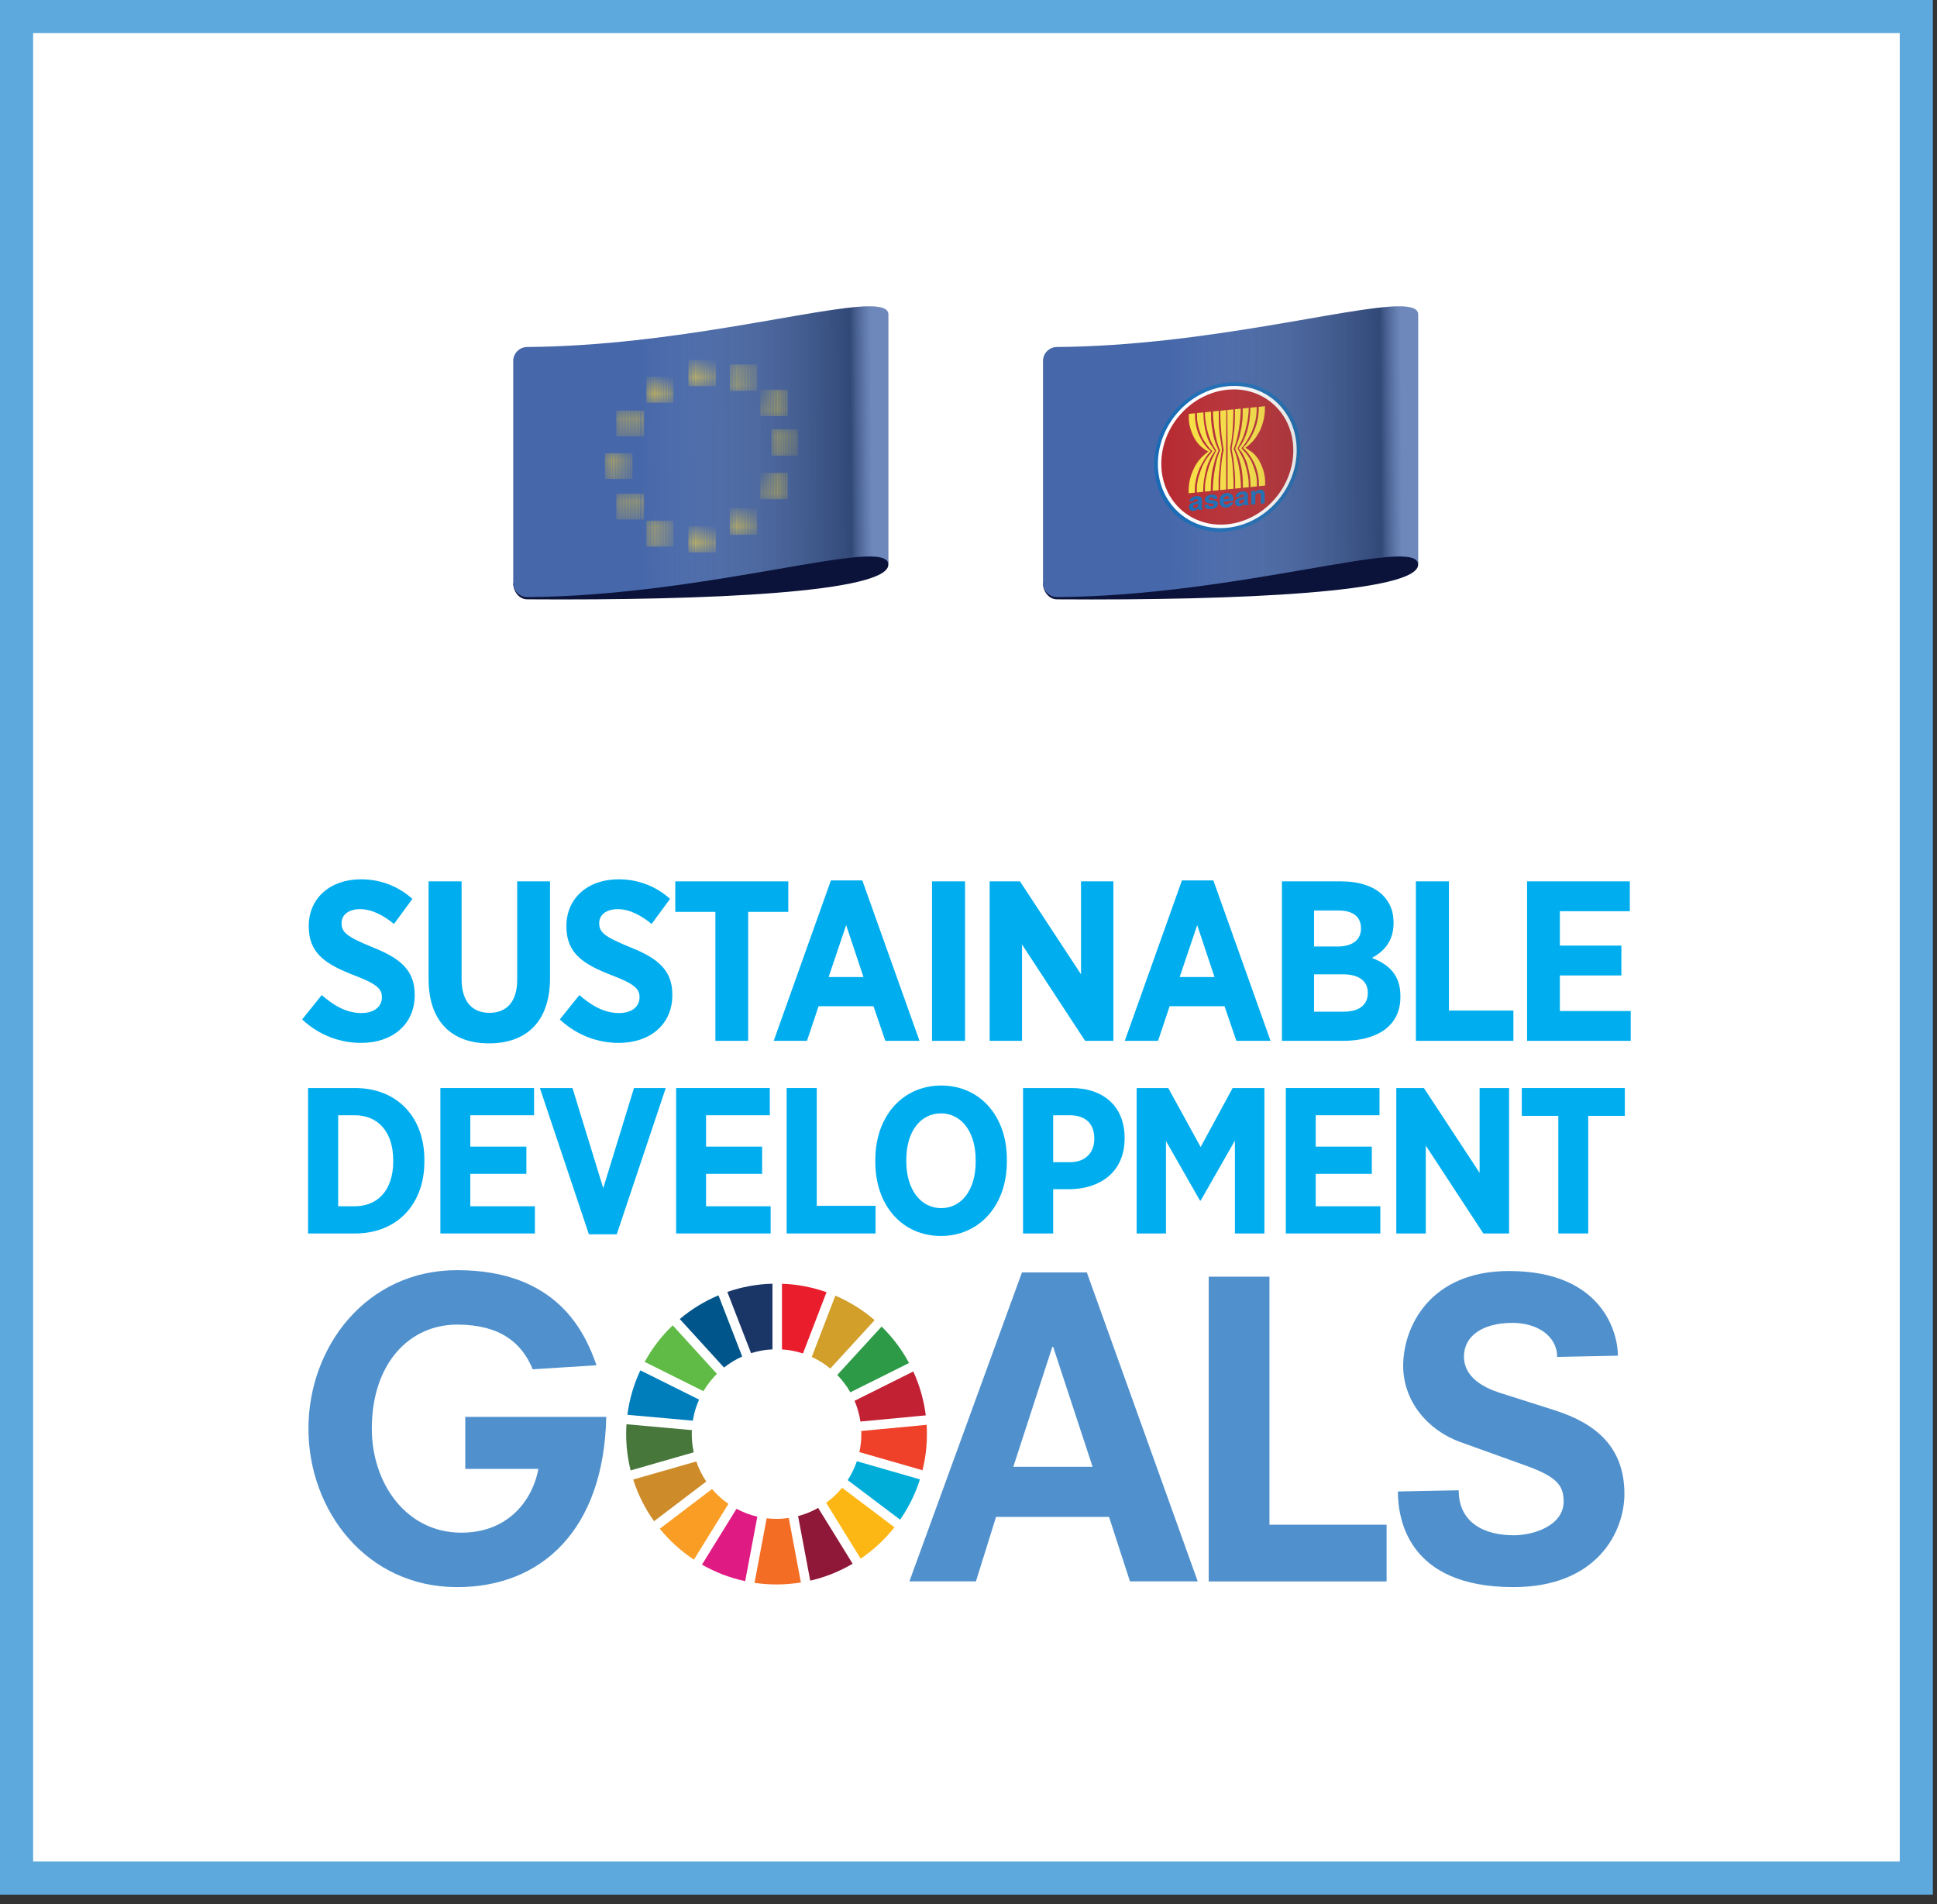 <?xml version="1.0" encoding="UTF-8"?>
<svg width="117px" height="115px" viewBox="0 0 117 115" version="1.1" xmlns="http://www.w3.org/2000/svg" xmlns:xlink="http://www.w3.org/1999/xlink">
    <rect x="0" y="0" width="117" height="115" fill="#333333" stroke="none"/>
    <!-- Generator: Sketch 61.2 (89653) - https://sketch.com -->
    <title>qwewqe</title>
    <desc>Created with Sketch.</desc>
    <defs>
        <path d="M0,3.435 C0,3.977 0.379,4.415 0.847,4.416 L0.847,4.416 C11.944,4.5 22.645,4.152 22.659,2.319 L22.659,2.319 C22.659,0.857 20.747,0.338 18.036,0.338 L18.036,0.338 C11.409,0.338 0,3.435 0,3.435 M22.485,2.365 C22.485,3.9 11.937,4.427 0.847,4.352 L0.847,4.352 C0.817,4.352 0.787,4.35 0.758,4.347 L0.758,4.347 C0.418,4.309 0.139,4.053 0.04,3.709 L0.04,3.709 C0.148,4.078 0.468,4.346 0.846,4.346 L0.846,4.346 C11.936,4.277 22.485,0.862 22.485,2.365" id="path-1"></path>
        <path d="M0.848,2.676 C0.38,2.676 0,3.055 0,3.524 L0,3.524 L0,16.935 C0,17.401 0.377,17.779 0.843,17.782 L0.843,17.782 C11.943,17.7 22.673,14.025 22.659,15.819 L22.659,15.819 L22.659,0.713 C22.662,0.362 22.253,0.22 21.51,0.22 L21.51,0.22 C18.459,0.22 9.774,2.61 0.848,2.676 L0.848,2.676 Z" id="path-3"></path>
        <path d="M1.018,0.882 C0.776,0.923 0.654,0.944 0.412,0.986 L0.412,0.986 C0.609,1.095 0.706,1.149 0.902,1.258 L0.902,1.258 C0.828,1.502 0.79,1.623 0.716,1.867 L0.716,1.867 C0.911,1.691 1.01,1.602 1.206,1.426 L1.206,1.426 C1.401,1.534 1.5,1.59 1.696,1.698 L1.696,1.698 C1.621,1.48 1.583,1.371 1.509,1.153 L1.509,1.153 C1.704,0.978 1.802,0.888 1.998,0.712 L1.998,0.712 C1.756,0.754 1.635,0.775 1.393,0.818 L1.393,0.818 C1.317,0.6 1.28,0.49 1.206,0.273 L1.206,0.273 C1.131,0.516 1.093,0.638 1.018,0.882 L1.018,0.882 Z" id="path-5"></path>
        <path d="M0.685,1.032 C0.443,1.073 0.322,1.093 0.079,1.132 L0.079,1.132 C0.275,1.243 0.373,1.298 0.57,1.408 L0.57,1.408 C0.494,1.651 0.457,1.772 0.382,2.015 L0.382,2.015 C0.579,1.841 0.676,1.754 0.872,1.579 L0.872,1.579 C1.067,1.688 1.165,1.742 1.361,1.851 L1.361,1.851 C1.286,1.633 1.248,1.524 1.173,1.306 L1.173,1.306 C1.369,1.129 1.468,1.042 1.663,0.866 L1.663,0.866 C1.421,0.907 1.3,0.928 1.058,0.971 L1.058,0.971 C0.984,0.751 0.947,0.643 0.872,0.425 L0.872,0.425 C0.797,0.668 0.759,0.789 0.685,1.032 L0.685,1.032 Z" id="path-7"></path>
        <path d="M0.674,1.099 C0.432,1.136 0.311,1.154 0.069,1.188 L0.069,1.188 C0.265,1.304 0.363,1.359 0.559,1.473 L0.559,1.473 C0.484,1.715 0.447,1.837 0.37,2.078 L0.37,2.078 C0.568,1.907 0.665,1.82 0.861,1.647 L0.861,1.647 C1.056,1.759 1.155,1.815 1.351,1.928 L1.351,1.928 C1.276,1.708 1.239,1.599 1.163,1.38 L1.163,1.38 C1.36,1.207 1.458,1.121 1.655,0.949 L1.655,0.949 C1.412,0.986 1.291,1.004 1.048,1.042 L1.048,1.042 C0.973,0.823 0.935,0.713 0.861,0.493 L0.861,0.493 C0.786,0.737 0.749,0.858 0.674,1.099 L0.674,1.099 Z" id="path-9"></path>
        <path d="M0.66,0.764 C0.417,0.794 0.296,0.808 0.054,0.836 L0.054,0.836 C0.25,0.957 0.348,1.016 0.544,1.135 L0.544,1.135 C0.47,1.375 0.432,1.494 0.357,1.734 L0.357,1.734 C0.553,1.569 0.651,1.485 0.849,1.317 L0.849,1.317 C1.044,1.436 1.143,1.494 1.34,1.613 L1.34,1.613 C1.265,1.391 1.228,1.281 1.153,1.06 L1.153,1.06 C1.349,0.892 1.448,0.809 1.645,0.641 L1.645,0.641 C1.401,0.673 1.279,0.688 1.036,0.718 L1.036,0.718 C0.961,0.497 0.923,0.386 0.849,0.164 L0.849,0.164 C0.773,0.404 0.736,0.524 0.66,0.764 L0.66,0.764 Z" id="path-11"></path>
        <path d="M0.82,0.631 C0.577,0.655 0.455,0.666 0.211,0.69 L0.211,0.69 C0.408,0.814 0.506,0.875 0.704,0.998 L0.704,0.998 C0.628,1.236 0.591,1.355 0.516,1.593 L0.516,1.593 C0.713,1.432 0.811,1.351 1.008,1.188 L1.008,1.188 C1.205,1.311 1.303,1.373 1.5,1.494 L1.5,1.494 C1.425,1.27 1.387,1.16 1.312,0.936 L1.312,0.936 C1.509,0.774 1.607,0.691 1.804,0.527 L1.804,0.527 C1.561,0.554 1.44,0.568 1.196,0.593 L1.196,0.593 C1.121,0.369 1.083,0.259 1.008,0.035 L1.008,0.035 C0.932,0.274 0.895,0.393 0.82,0.631 L0.82,0.631 Z" id="path-13"></path>
        <path d="M0.645,0.686 C0.402,0.709 0.281,0.72 0.037,0.741 L0.037,0.741 C0.234,0.867 0.332,0.928 0.528,1.053 L0.528,1.053 C0.454,1.29 0.416,1.41 0.341,1.647 L0.341,1.647 C0.537,1.486 0.636,1.406 0.834,1.245 L0.834,1.245 C1.03,1.369 1.129,1.431 1.325,1.554 L1.325,1.554 C1.25,1.331 1.213,1.218 1.137,0.996 L1.137,0.996 C1.335,0.834 1.433,0.753 1.63,0.591 L1.63,0.591 C1.387,0.615 1.265,0.627 1.021,0.65 L1.021,0.65 C0.947,0.427 0.909,0.316 0.834,0.092 L0.834,0.092 C0.757,0.33 0.721,0.449 0.645,0.686 L0.645,0.686 Z" id="path-15"></path>
        <path d="M0.821,0.613 C0.577,0.637 0.455,0.648 0.211,0.671 L0.211,0.671 C0.408,0.795 0.506,0.857 0.704,0.98 L0.704,0.98 C0.628,1.218 0.591,1.337 0.516,1.575 L0.516,1.575 C0.713,1.413 0.811,1.333 1.008,1.17 L1.008,1.17 C1.206,1.293 1.304,1.353 1.5,1.475 L1.5,1.475 C1.425,1.252 1.387,1.141 1.312,0.918 L1.312,0.918 C1.51,0.755 1.608,0.674 1.804,0.509 L1.804,0.509 C1.562,0.536 1.44,0.549 1.197,0.575 L1.197,0.575 C1.121,0.352 1.083,0.24 1.008,0.017 L1.008,0.017 C0.933,0.256 0.895,0.374 0.821,0.613 L0.821,0.613 Z" id="path-17"></path>
        <path d="M0.66,1.073 C0.417,1.101 0.297,1.117 0.054,1.145 L0.054,1.145 C0.251,1.264 0.348,1.323 0.544,1.442 L0.544,1.442 C0.469,1.683 0.432,1.802 0.358,2.042 L0.358,2.042 C0.553,1.876 0.651,1.794 0.849,1.626 L0.849,1.626 C1.045,1.744 1.143,1.803 1.341,1.921 L1.341,1.921 C1.266,1.7 1.228,1.59 1.153,1.369 L1.153,1.369 C1.35,1.202 1.448,1.117 1.646,0.949 L1.646,0.949 C1.403,0.98 1.28,0.996 1.036,1.026 L1.036,1.026 C0.962,0.804 0.923,0.694 0.849,0.472 L0.849,0.472 C0.773,0.712 0.736,0.833 0.66,1.073 L0.66,1.073 Z" id="path-19"></path>
        <path d="M0.676,1.063 C0.434,1.099 0.315,1.117 0.071,1.151 L0.071,1.151 C0.268,1.266 0.365,1.323 0.56,1.437 L0.56,1.437 C0.486,1.679 0.449,1.799 0.373,2.041 L0.373,2.041 C0.569,1.869 0.666,1.784 0.861,1.611 L0.861,1.611 C1.055,1.724 1.155,1.779 1.352,1.891 L1.352,1.891 C1.277,1.672 1.239,1.563 1.164,1.344 L1.164,1.344 C1.361,1.171 1.46,1.085 1.657,0.911 L1.657,0.911 C1.413,0.949 1.291,0.968 1.048,1.006 L1.048,1.006 C0.973,0.786 0.935,0.677 0.861,0.459 L0.861,0.459 C0.787,0.701 0.75,0.822 0.676,1.063 L0.676,1.063 Z" id="path-21"></path>
        <path d="M0.688,0.841 C0.446,0.88 0.325,0.9 0.082,0.939 L0.082,0.939 C0.278,1.05 0.376,1.105 0.572,1.216 L0.572,1.216 C0.497,1.459 0.46,1.581 0.385,1.823 L0.385,1.823 C0.581,1.649 0.678,1.562 0.874,1.386 L0.874,1.386 C1.069,1.496 1.165,1.55 1.361,1.659 L1.361,1.659 C1.285,1.442 1.248,1.333 1.173,1.115 L1.173,1.115 C1.367,0.939 1.468,0.85 1.663,0.674 L1.663,0.674 C1.421,0.715 1.299,0.737 1.06,0.777 L1.06,0.777 C0.985,0.56 0.948,0.451 0.874,0.233 L0.874,0.233 C0.799,0.475 0.762,0.598 0.688,0.841 L0.688,0.841 Z" id="path-23"></path>
        <path d="M1.018,0.864 C0.776,0.905 0.654,0.926 0.412,0.969 L0.412,0.969 C0.609,1.077 0.707,1.131 0.902,1.24 L0.902,1.24 C0.828,1.483 0.79,1.605 0.716,1.849 L0.716,1.849 C0.911,1.672 1.01,1.585 1.206,1.409 L1.206,1.409 C1.402,1.518 1.5,1.571 1.696,1.681 L1.696,1.681 C1.621,1.462 1.584,1.353 1.509,1.135 L1.509,1.135 C1.705,0.96 1.803,0.871 1.999,0.695 L1.999,0.695 C1.756,0.737 1.635,0.757 1.393,0.799 L1.393,0.799 C1.318,0.582 1.28,0.473 1.206,0.255 L1.206,0.255 C1.131,0.498 1.094,0.62 1.018,0.864 L1.018,0.864 Z" id="path-25"></path>
        <path d="M0.69,0.757 C0.448,0.799 0.327,0.819 0.085,0.861 L0.085,0.861 C0.281,0.97 0.379,1.025 0.575,1.133 L0.575,1.133 C0.5,1.377 0.463,1.498 0.388,1.742 L0.388,1.742 C0.584,1.565 0.681,1.477 0.877,1.3 L0.877,1.3 C1.073,1.409 1.171,1.464 1.367,1.571 L1.367,1.571 C1.292,1.354 1.254,1.246 1.179,1.028 L1.179,1.028 C1.375,0.85 1.473,0.762 1.669,0.585 L1.669,0.585 C1.427,0.627 1.306,0.649 1.065,0.692 L1.065,0.692 C0.99,0.474 0.952,0.365 0.877,0.147 L0.877,0.147 C0.802,0.391 0.765,0.513 0.69,0.757 L0.69,0.757 Z" id="path-27"></path>
        <linearGradient x1="95.431%" y1="49.661%" x2="33.838%" y2="50%" id="linearGradient-29">
            <stop stop-color="#FFFFFF" stop-opacity="0.347" offset="0%"></stop>
            <stop stop-color="#000000" stop-opacity="0.475" offset="9.05%"></stop>
            <stop stop-color="#FFFFFF" stop-opacity="0" offset="100%"></stop>
        </linearGradient>
        <path d="M0,3.435 C0,3.977 0.379,4.415 0.846,4.416 L0.846,4.416 C11.91,4.5 22.58,4.154 22.659,2.336 L22.659,2.336 L22.659,2.281 C22.626,0.848 20.724,0.338 18.036,0.338 L18.036,0.338 C11.409,0.338 0,3.435 0,3.435 M22.485,2.365 C22.485,3.9 11.937,4.427 0.847,4.352 L0.847,4.352 C0.817,4.352 0.787,4.35 0.758,4.347 L0.758,4.347 C0.418,4.309 0.139,4.052 0.04,3.709 L0.04,3.709 C0.148,4.078 0.468,4.346 0.846,4.346 L0.846,4.346 C11.936,4.277 22.485,0.862 22.485,2.365" id="path-30"></path>
        <path d="M0.848,2.676 C0.38,2.676 0,3.055 0,3.523 L0,3.523 L0,16.935 C0,17.401 0.377,17.779 0.842,17.782 L0.842,17.782 C11.943,17.7 22.673,14.025 22.66,15.819 L22.66,15.819 L22.66,0.713 C22.662,0.362 22.253,0.22 21.509,0.22 L21.509,0.22 C18.459,0.22 9.774,2.61 0.848,2.676 L0.848,2.676 Z" id="path-32"></path>
        <linearGradient x1="95.431%" y1="49.661%" x2="33.838%" y2="50%" id="linearGradient-34">
            <stop stop-color="#FFFFFF" stop-opacity="0.347" offset="0%"></stop>
            <stop stop-color="#000000" stop-opacity="0.475" offset="9.05%"></stop>
            <stop stop-color="#FFFFFF" stop-opacity="0" offset="100%"></stop>
        </linearGradient>
    </defs>
    <g id="qwewqe" stroke="none" stroke-width="1" fill="none" fill-rule="evenodd">
        <g id="Group-48" transform="translate(1, 0)">
            <polygon id="Fill-1" fill="#FFFFFF" points="0 113.423 114.75 113.423 114.75 1 0 1"></polygon>
            <g id="Group-47" transform="translate(0, 0.423)">
                <polygon id="Stroke-2" stroke="#5DA9DD" stroke-width="2" points="0 113 114.75 113 114.75 0.577 0 0.577"></polygon>
                <path d="M19.427,66.93 L19.427,72.426 L20.43,72.426 C21.811,72.426 22.752,71.46 22.752,69.716 L22.752,69.653 C22.752,67.909 21.811,66.93 20.43,66.93 L19.427,66.93 Z M17.607,65.286 L20.444,65.286 C22.99,65.286 24.634,67.043 24.634,69.616 L24.634,69.729 C24.634,72.301 22.99,74.07 20.444,74.07 L17.607,74.07 L17.607,65.286 Z" id="Fill-4" fill="#00AEEF"></path>
                <polygon id="Fill-5" fill="#00AEEF" points="25.6 65.286 31.259 65.286 31.259 66.93 27.407 66.93 27.407 68.825 30.795 68.825 30.795 70.468 27.407 70.468 27.407 72.426 31.309 72.426 31.309 74.069 25.6 74.069"></polygon>
                <polygon id="Fill-6" fill="#00AEEF" points="31.61 65.286 33.58 65.286 35.437 71.334 37.294 65.286 39.214 65.286 36.253 74.12 34.571 74.12"></polygon>
                <polygon id="Fill-7" fill="#00AEEF" points="39.84 65.286 45.499 65.286 45.499 66.93 41.647 66.93 41.647 68.825 45.035 68.825 45.035 70.468 41.647 70.468 41.647 72.426 45.549 72.426 45.549 74.069 39.84 74.069"></polygon>
                <polygon id="Fill-8" fill="#00AEEF" points="46.515 65.286 48.335 65.286 48.335 72.4 51.886 72.4 51.886 74.069 46.515 74.069"></polygon>
                <path d="M57.934,69.728 L57.934,69.64 C57.934,67.908 57.056,66.817 55.838,66.817 C54.609,66.817 53.743,67.896 53.743,69.628 L53.743,69.716 C53.743,71.447 54.634,72.539 55.851,72.539 C57.068,72.539 57.934,71.46 57.934,69.728 M51.873,69.765 L51.873,69.615 C51.873,66.98 53.53,65.135 55.851,65.135 C58.185,65.135 59.817,66.968 59.817,69.589 L59.817,69.74 C59.817,72.363 58.161,74.221 55.838,74.221 C53.504,74.221 51.873,72.388 51.873,69.765" id="Fill-9" fill="#00AEEF"></path>
                <path d="M63.63,69.765 C64.57,69.765 65.099,69.176 65.099,68.36 L65.099,68.348 C65.099,67.432 64.57,66.93 63.605,66.93 L62.614,66.93 L62.614,69.765 L63.63,69.765 Z M60.794,65.286 L63.718,65.286 C65.688,65.286 66.93,66.428 66.93,68.297 L66.93,68.322 C66.93,70.343 65.487,71.359 63.642,71.397 L62.614,71.397 L62.614,74.07 L60.794,74.07 L60.794,65.286 Z" id="Fill-10" fill="#00AEEF"></path>
                <polygon id="Fill-11" fill="#00AEEF" points="67.657 65.286 69.565 65.286 71.522 68.849 73.454 65.286 75.374 65.286 75.374 74.069 73.592 74.069 73.592 68.46 71.522 72.086 71.484 72.086 69.427 68.485 69.427 74.069 67.657 74.069"></polygon>
                <polygon id="Fill-12" fill="#00AEEF" points="76.666 65.286 82.325 65.286 82.325 66.93 78.473 66.93 78.473 68.825 81.861 68.825 81.861 70.468 78.473 70.468 78.473 72.426 82.375 72.426 82.375 74.069 76.666 74.069"></polygon>
                <polygon id="Fill-13" fill="#00AEEF" points="83.34 65.286 85.008 65.286 88.372 70.405 88.372 65.286 90.153 65.286 90.153 74.069 88.598 74.069 85.121 68.762 85.121 74.069 83.34 74.069"></polygon>
                <polygon id="Fill-14" fill="#00AEEF" points="93.127 66.967 90.919 66.967 90.919 65.286 97.143 65.286 97.143 66.967 94.934 66.967 94.934 74.069 93.127 74.069"></polygon>
                <path d="M17.25,61.144 L18.433,59.672 C19.081,60.235 19.866,60.758 20.828,60.758 C21.599,60.758 22.067,60.373 22.067,59.809 L22.067,59.795 C22.067,59.313 21.791,59.011 20.416,58.487 C18.709,57.827 17.649,57.181 17.649,55.529 L17.649,55.501 C17.649,53.823 18.942,52.68 20.8,52.68 C21.928,52.68 23.03,53.066 23.91,53.864 L22.797,55.377 C22.191,54.882 21.489,54.483 20.745,54.483 C20.058,54.483 19.631,54.827 19.631,55.323 L19.631,55.336 C19.631,55.887 19.962,56.148 21.462,56.768 C23.14,57.428 24.049,58.144 24.049,59.644 L24.049,59.672 C24.049,61.46 22.686,62.561 20.814,62.561 C19.59,62.561 18.309,62.135 17.25,61.144" id="Fill-15" fill="#00AEEF"></path>
                <path d="M24.887,58.694 L24.887,52.804 L26.882,52.804 L26.882,58.708 C26.882,60.07 27.529,60.745 28.561,60.745 C29.594,60.745 30.24,60.084 30.24,58.749 L30.24,52.804 L32.222,52.804 L32.222,58.653 C32.222,61.309 30.762,62.589 28.533,62.589 C26.318,62.589 24.887,61.296 24.887,58.694" id="Fill-16" fill="#00AEEF"></path>
                <path d="M32.813,61.144 L33.996,59.672 C34.644,60.235 35.428,60.758 36.391,60.758 C37.162,60.758 37.629,60.373 37.629,59.809 L37.629,59.795 C37.629,59.313 37.354,59.011 35.979,58.487 C34.271,57.827 33.212,57.181 33.212,55.529 L33.212,55.501 C33.212,53.823 34.506,52.68 36.364,52.68 C37.491,52.68 38.593,53.066 39.474,53.864 L38.359,55.377 C37.753,54.882 37.052,54.483 36.309,54.483 C35.62,54.483 35.194,54.827 35.194,55.323 L35.194,55.336 C35.194,55.887 35.524,56.148 37.024,56.768 C38.703,57.428 39.611,58.144 39.611,59.644 L39.611,59.672 C39.611,61.46 38.249,62.561 36.377,62.561 C35.152,62.561 33.873,62.135 32.813,61.144" id="Fill-17" fill="#00AEEF"></path>
                <polygon id="Fill-18" fill="#00AEEF" points="42.211 54.648 39.789 54.648 39.789 52.805 46.615 52.805 46.615 54.648 44.192 54.648 44.192 62.437 42.211 62.437"></polygon>
                <path d="M51.156,58.584 L50.11,55.446 L49.051,58.584 L51.156,58.584 Z M49.188,52.749 L51.087,52.749 L54.541,62.437 L52.476,62.437 L51.761,60.345 L48.445,60.345 L47.743,62.437 L45.734,62.437 L49.188,52.749 Z" id="Fill-19" fill="#00AEEF"></path>
                <polygon id="Fill-20" fill="#00AEEF" points="55.297 62.437 57.292 62.437 57.292 52.804 55.297 52.804"></polygon>
                <polygon id="Fill-21" fill="#00AEEF" points="58.778 52.804 60.608 52.804 64.297 58.419 64.297 52.804 66.251 52.804 66.251 62.437 64.544 62.437 60.732 56.616 60.732 62.437 58.778 62.437"></polygon>
                <path d="M72.36,58.584 L71.314,55.446 L70.255,58.584 L72.36,58.584 Z M70.392,52.749 L72.291,52.749 L75.745,62.437 L73.681,62.437 L72.965,60.345 L69.649,60.345 L68.948,62.437 L66.939,62.437 L70.392,52.749 Z" id="Fill-22" fill="#00AEEF"></path>
                <path d="M80.12,58.419 L78.372,58.419 L78.372,60.675 L80.162,60.675 C81.056,60.675 81.62,60.291 81.62,59.547 L81.62,59.533 C81.62,58.845 81.111,58.419 80.12,58.419 L80.12,58.419 Z M81.207,55.639 C81.207,54.938 80.712,54.565 79.858,54.565 L78.372,54.565 L78.372,56.74 L79.763,56.74 C80.643,56.74 81.207,56.382 81.207,55.653 L81.207,55.639 Z M76.432,52.805 L80.011,52.805 C81.083,52.805 81.978,53.093 82.529,53.644 C82.955,54.085 83.175,54.607 83.175,55.281 L83.175,55.323 C83.175,56.451 82.556,57.057 81.869,57.428 C82.899,57.827 83.588,58.461 83.588,59.726 L83.588,59.795 C83.588,61.529 82.199,62.437 80.107,62.437 L76.432,62.437 L76.432,52.805 Z" id="Fill-23" fill="#00AEEF"></path>
                <polygon id="Fill-24" fill="#00AEEF" points="84.523 52.804 86.519 52.804 86.519 60.607 90.413 60.607 90.413 62.437 84.523 62.437"></polygon>
                <polygon id="Fill-25" fill="#00AEEF" points="91.239 52.804 97.445 52.804 97.445 54.607 93.22 54.607 93.22 56.684 96.936 56.684 96.936 58.487 93.22 58.487 93.22 60.635 97.5 60.635 97.5 62.437 91.239 62.437"></polygon>
                <path d="M27.104,85.145 L35.62,85.145 C35.473,91.993 31.693,95.428 26.614,95.428 C21.14,95.428 17.631,90.814 17.631,85.857 C17.631,80.899 21.14,76.285 26.614,76.285 C32.675,76.285 34.344,80.065 35.031,82.028 L31.178,82.273 C30.515,80.654 29.189,79.574 26.614,79.574 C23.717,79.574 21.459,81.93 21.459,85.857 C21.459,89.169 23.545,92.139 26.859,92.139 C29.828,92.139 31.203,90.029 31.521,88.287 L27.104,88.287 L27.104,85.145 Z" id="Fill-26" fill="#5091CD"></path>
                <polygon id="Fill-27" fill="#5091CD" points="72.008 76.679 75.679 76.679 75.679 91.658 82.754 91.658 82.754 95.085 72.008 95.085"></polygon>
                <path d="M93.056,81.525 C93.056,80.252 91.832,79.469 90.364,79.469 C88.528,79.469 87.427,80.276 87.427,81.501 C87.427,82.773 88.65,83.385 89.556,83.68 L92.934,84.755 C95.381,85.54 97.119,86.96 97.119,89.799 C97.119,92.049 95.504,95.427 90.412,95.427 C84.024,95.427 83.437,91.291 83.437,89.651 L87.109,89.579 C87.109,91.537 88.65,92.296 90.437,92.296 C91.685,92.296 93.448,91.683 93.448,90.263 C93.448,89.284 93.032,88.77 91.22,88.109 L87.206,86.665 C85.175,85.931 83.755,84.144 83.755,82.064 C83.755,79.713 85.371,76.337 90.143,76.337 C95.822,76.337 96.727,80.106 96.727,81.451 L93.056,81.525 Z" id="Fill-28" fill="#5091CD"></path>
                <path d="M41.489,83.593 C41.716,83.21 41.989,82.858 42.303,82.546 L39.634,79.618 C38.962,80.26 38.389,81.005 37.939,81.825 L41.489,83.593 Z" id="Fill-29" fill="#5FBB46"></path>
                <path d="M48.033,81.526 C48.437,81.711 48.813,81.947 49.153,82.227 L51.83,79.304 C51.125,78.696 50.325,78.195 49.457,77.824 L48.033,81.526 Z" id="Fill-30" fill="#D19F2A"></path>
                <path d="M54.165,82.405 L50.617,84.175 C50.787,84.57 50.907,84.989 50.972,85.428 L54.919,85.055 C54.803,84.121 54.544,83.23 54.165,82.405" id="Fill-31" fill="#C22033"></path>
                <path d="M50.362,83.662 L53.91,81.893 C53.47,81.077 52.91,80.335 52.252,79.692 L49.574,82.614 C49.88,82.929 50.145,83.28 50.362,83.662" id="Fill-32" fill="#2D9A47"></path>
                <path d="M40.784,86.184 C40.784,86.104 40.786,86.024 40.79,85.945 L36.842,85.591 C36.829,85.787 36.822,85.984 36.822,86.184 C36.822,86.941 36.916,87.677 37.091,88.38 L40.904,87.286 C40.826,86.931 40.784,86.562 40.784,86.184" id="Fill-33" fill="#48773C"></path>
                <path d="M49.865,89.429 C49.585,89.77 49.261,90.075 48.902,90.334 L50.987,93.709 C51.761,93.185 52.449,92.545 53.028,91.814 L49.865,89.429 Z" id="Fill-34" fill="#FDB714"></path>
                <path d="M51.027,86.184 C51.027,86.558 50.987,86.922 50.909,87.273 L54.722,88.369 C54.896,87.669 54.988,86.936 54.988,86.184 C54.988,85.997 54.983,85.81 54.971,85.626 L51.024,85.998 C51.026,86.061 51.027,86.122 51.027,86.184" id="Fill-35" fill="#EF412A"></path>
                <path d="M42.009,89.504 L38.854,91.901 C39.441,92.626 40.135,93.254 40.915,93.769 L42.999,90.398 C42.631,90.144 42.299,89.843 42.009,89.504" id="Fill-36" fill="#F99D25"></path>
                <path d="M40.848,85.375 C40.918,84.929 41.048,84.503 41.226,84.103 L37.679,82.336 C37.287,83.17 37.018,84.073 36.895,85.021 L40.848,85.375 Z" id="Fill-37" fill="#007DBB"></path>
                <path d="M50.502,94.015 L48.419,90.644 C48.042,90.858 47.636,91.025 47.206,91.138 L47.94,95.037 C48.855,94.827 49.715,94.478 50.502,94.015" id="Fill-38" fill="#8F1838"></path>
                <path d="M50.758,87.825 C50.619,88.23 50.433,88.613 50.203,88.967 L53.369,91.354 C53.883,90.615 54.289,89.796 54.567,88.92 L50.758,87.825 Z" id="Fill-39" fill="#00ADD8"></path>
                <path d="M46.644,91.251 C46.403,91.286 46.156,91.306 45.905,91.306 C45.704,91.306 45.505,91.293 45.309,91.27 L44.575,95.169 C45.01,95.232 45.454,95.267 45.905,95.267 C46.407,95.267 46.898,95.225 47.377,95.147 L46.644,91.251 Z" id="Fill-40" fill="#F36E24"></path>
                <path d="M46.233,81.072 C46.673,81.1 47.097,81.184 47.5,81.317 L48.924,77.616 C48.077,77.316 47.173,77.139 46.233,77.107 L46.233,81.072 Z" id="Fill-41" fill="#EA1D2D"></path>
                <path d="M44.745,91.172 C44.301,91.069 43.879,90.907 43.487,90.697 L41.401,94.07 C42.204,94.528 43.081,94.868 44.011,95.067 L44.745,91.172 Z" id="Fill-42" fill="#E01A83"></path>
                <path d="M44.366,81.298 C44.777,81.168 45.211,81.089 45.66,81.069 L45.66,77.103 C44.707,77.128 43.791,77.301 42.932,77.6 L44.366,81.298 Z" id="Fill-43" fill="#1A3667"></path>
                <path d="M41.662,89.049 C41.411,88.677 41.205,88.27 41.058,87.838 L37.247,88.93 C37.537,89.84 37.964,90.686 38.506,91.447 L41.662,89.049 Z" id="Fill-44" fill="#CD8B2A"></path>
                <path d="M42.732,82.166 C43.067,81.901 43.436,81.677 43.831,81.501 L42.398,77.805 C41.544,78.164 40.758,78.648 40.061,79.237 L42.732,82.166 Z" id="Fill-45" fill="#00558A"></path>
                <path d="M62.613,80.914 L62.564,80.914 L60.207,88.159 L64.995,88.159 L62.613,80.914 Z M65.988,91.185 L59.165,91.185 L57.949,95.081 L53.93,95.081 L60.728,76.423 L64.648,76.423 L71.346,95.081 L67.253,95.081 L65.988,91.185 Z" id="Fill-46" fill="#5091CD"></path>
            </g>
            <g id="Group" transform="translate(30, 18)">
                <g id="icon_book_flag_eu">
                    <path d="M0,17.215 C0,17.754 0.377,18.192 0.843,18.195 C11.942,18.272 22.659,17.762 22.659,16.099 C22.659,14.636 20.748,14.117 18.036,14.117 C11.409,14.117 0,17.215 0,17.215" id="Fill-1" fill="#0B133A"></path>
                    <g id="Group-5" transform="translate(0, 13.78)">
                        <mask id="mask-2" fill="white">
                            <use xlink:href="#path-1"></use>
                        </mask>
                        <g id="Clip-4"></g>
                        <path d="M0,3.435 C0,3.977 0.379,4.415 0.847,4.416 L0.847,4.416 C11.944,4.5 22.645,4.152 22.659,2.319 L22.659,2.319 C22.659,0.857 20.747,0.338 18.036,0.338 L18.036,0.338 C11.409,0.338 0,3.435 0,3.435 M22.485,2.365 C22.485,3.9 11.937,4.427 0.847,4.352 L0.847,4.352 C0.817,4.352 0.787,4.35 0.758,4.347 L0.758,4.347 C0.418,4.309 0.139,4.053 0.04,3.709 L0.04,3.709 C0.148,4.078 0.468,4.346 0.846,4.346 L0.846,4.346 C11.936,4.277 22.485,0.862 22.485,2.365" id="Fill-3" mask="url(#mask-2)"></path>
                    </g>
                    <g id="Group-263" transform="translate(0, 0.28)">
                        <mask id="mask-4" fill="white">
                            <use xlink:href="#path-3"></use>
                        </mask>
                        <use id="Clip-7" fill="#4667A9" xlink:href="#path-3"></use>
                    </g>
                    <g id="Group-285" transform="translate(14.5, 10.28)">
                        <mask id="mask-6" fill="white">
                            <use xlink:href="#path-5"></use>
                        </mask>
                        <g id="Clip-265"></g>
                        <polygon id="Fill-264" fill="#FCDA37" mask="url(#mask-6)" points="0.412 1.867 0.503 1.867 0.503 0.273 0.412 0.273"></polygon>
                        <polygon id="Fill-266" fill="#FCDA37" mask="url(#mask-6)" points="0.459 1.867 0.592 1.867 0.592 0.273 0.459 0.273"></polygon>
                        <polygon id="Fill-267" fill="#FDDA37" mask="url(#mask-6)" points="0.547 1.867 0.679 1.867 0.679 0.273 0.547 0.273"></polygon>
                        <polygon id="Fill-268" fill="#FDDB38" mask="url(#mask-6)" points="0.635 1.867 0.768 1.867 0.768 0.273 0.635 0.273"></polygon>
                        <polygon id="Fill-269" fill="#FDDB38" mask="url(#mask-6)" points="0.724 1.867 0.857 1.867 0.857 0.273 0.724 0.273"></polygon>
                        <polygon id="Fill-270" fill="#FDDB38" mask="url(#mask-6)" points="0.812 1.867 0.946 1.867 0.946 0.273 0.812 0.273"></polygon>
                        <polygon id="Fill-271" fill="#FDDB38" mask="url(#mask-6)" points="0.901 1.867 1.034 1.867 1.034 0.273 0.901 0.273"></polygon>
                        <polygon id="Fill-272" fill="#FDDB38" mask="url(#mask-6)" points="0.99 1.867 1.123 1.867 1.123 0.273 0.99 0.273"></polygon>
                        <polygon id="Fill-273" fill="#FDDB38" mask="url(#mask-6)" points="1.078 1.867 1.211 1.867 1.211 0.273 1.078 0.273"></polygon>
                        <polygon id="Fill-274" fill="#FDDB38" mask="url(#mask-6)" points="1.167 1.867 1.3 1.867 1.3 0.273 1.167 0.273"></polygon>
                        <polygon id="Fill-275" fill="#FDDB38" mask="url(#mask-6)" points="1.255 1.867 1.388 1.867 1.388 0.273 1.255 0.273"></polygon>
                        <polygon id="Fill-276" fill="#FDDB38" mask="url(#mask-6)" points="1.344 1.867 1.477 1.867 1.477 0.273 1.344 0.273"></polygon>
                        <polygon id="Fill-277" fill="#FDDB38" mask="url(#mask-6)" points="1.433 1.867 1.565 1.867 1.565 0.273 1.433 0.273"></polygon>
                        <polygon id="Fill-278" fill="#FDDB38" mask="url(#mask-6)" points="1.521 1.867 1.654 1.867 1.654 0.273 1.521 0.273"></polygon>
                        <polygon id="Fill-279" fill="#FDDB38" mask="url(#mask-6)" points="1.609 1.867 1.742 1.867 1.742 0.273 1.609 0.273"></polygon>
                        <polygon id="Fill-280" fill="#FDDB38" mask="url(#mask-6)" points="1.698 1.867 1.831 1.867 1.831 0.273 1.698 0.273"></polygon>
                        <polygon id="Fill-281" fill="#FDDC38" mask="url(#mask-6)" points="1.786 1.867 1.919 1.867 1.919 0.273 1.786 0.273"></polygon>
                        <polygon id="Fill-282" fill="#FDDC38" mask="url(#mask-6)" points="1.875 1.867 2.008 1.867 2.008 0.273 1.875 0.273"></polygon>
                        <polygon id="Fill-283" fill="#FDDC38" mask="url(#mask-6)" points="1.964 1.867 2.096 1.867 2.096 0.273 1.964 0.273"></polygon>
                        <polygon id="Fill-284" fill="#FDDC38" mask="url(#mask-6)" points="1.998 1.867 2.052 1.867 2.052 0.273 1.998 0.273"></polygon>
                    </g>
                    <g id="Group-307" transform="translate(13, 12.28)">
                        <mask id="mask-8" fill="white">
                            <use xlink:href="#path-7"></use>
                        </mask>
                        <g id="Clip-287"></g>
                        <polygon id="Fill-286" fill="#FCD836" mask="url(#mask-8)" points="0.079 2.015 0.144 2.015 0.144 0.425 0.079 0.425"></polygon>
                        <polygon id="Fill-288" fill="#FCD836" mask="url(#mask-8)" points="0.1 2.015 0.233 2.015 0.233 0.425 0.1 0.425"></polygon>
                        <polygon id="Fill-289" fill="#FCD835" mask="url(#mask-8)" points="0.188 2.015 0.321 2.015 0.321 0.425 0.188 0.425"></polygon>
                        <polygon id="Fill-290" fill="#FCD835" mask="url(#mask-8)" points="0.277 2.015 0.41 2.015 0.41 0.425 0.277 0.425"></polygon>
                        <polygon id="Fill-291" fill="#FCD837" mask="url(#mask-8)" points="0.365 2.015 0.498 2.015 0.498 0.425 0.365 0.425"></polygon>
                        <polygon id="Fill-292" fill="#FCD837" mask="url(#mask-8)" points="0.454 2.015 0.587 2.015 0.587 0.425 0.454 0.425"></polygon>
                        <polygon id="Fill-293" fill="#FCD837" mask="url(#mask-8)" points="0.542 2.015 0.675 2.015 0.675 0.425 0.542 0.425"></polygon>
                        <polygon id="Fill-294" fill="#FCD837" mask="url(#mask-8)" points="0.631 2.015 0.764 2.015 0.764 0.425 0.631 0.425"></polygon>
                        <polygon id="Fill-295" fill="#FCD837" mask="url(#mask-8)" points="0.72 2.015 0.853 2.015 0.853 0.425 0.72 0.425"></polygon>
                        <polygon id="Fill-296" fill="#FCD937" mask="url(#mask-8)" points="0.808 2.015 0.941 2.015 0.941 0.425 0.808 0.425"></polygon>
                        <polygon id="Fill-297" fill="#FCD937" mask="url(#mask-8)" points="0.896 2.015 1.03 2.015 1.03 0.425 0.896 0.425"></polygon>
                        <polygon id="Fill-298" fill="#FCD937" mask="url(#mask-8)" points="0.985 2.015 1.117 2.015 1.117 0.425 0.985 0.425"></polygon>
                        <polygon id="Fill-299" fill="#FCD937" mask="url(#mask-8)" points="1.073 2.015 1.206 2.015 1.206 0.425 1.073 0.425"></polygon>
                        <polygon id="Fill-300" fill="#FCD937" mask="url(#mask-8)" points="1.162 2.015 1.295 2.015 1.295 0.425 1.162 0.425"></polygon>
                        <polygon id="Fill-301" fill="#FCD937" mask="url(#mask-8)" points="1.25 2.015 1.383 2.015 1.383 0.425 1.25 0.425"></polygon>
                        <polygon id="Fill-302" fill="#FCD937" mask="url(#mask-8)" points="1.339 2.015 1.472 2.015 1.472 0.425 1.339 0.425"></polygon>
                        <polygon id="Fill-303" fill="#FCDA37" mask="url(#mask-8)" points="1.427 2.015 1.56 2.015 1.56 0.425 1.427 0.425"></polygon>
                        <polygon id="Fill-304" fill="#FCDA37" mask="url(#mask-8)" points="1.516 2.015 1.649 2.015 1.649 0.425 1.516 0.425"></polygon>
                        <polygon id="Fill-305" fill="#FCDA37" mask="url(#mask-8)" points="1.605 2.015 1.738 2.015 1.738 0.425 1.605 0.425"></polygon>
                        <polygon id="Fill-306" fill="#FCDA37" mask="url(#mask-8)" points="1.663 2.015 1.693 2.015 1.693 0.425 1.663 0.425"></polygon>
                    </g>
                    <g id="Group-329" transform="translate(10.5, 13.28)">
                        <mask id="mask-10" fill="white">
                            <use xlink:href="#path-9"></use>
                        </mask>
                        <g id="Clip-309"></g>
                        <polygon id="Fill-308" fill="#FDD534" mask="url(#mask-10)" points="0.068 2.078 0.166 2.078 0.166 0.493 0.068 0.493"></polygon>
                        <polygon id="Fill-310" fill="#FCD635" mask="url(#mask-10)" points="0.121 2.078 0.255 2.078 0.255 0.493 0.121 0.493"></polygon>
                        <polygon id="Fill-311" fill="#FCD635" mask="url(#mask-10)" points="0.21 2.078 0.343 2.078 0.343 0.493 0.21 0.493"></polygon>
                        <polygon id="Fill-312" fill="#FCD635" mask="url(#mask-10)" points="0.298 2.078 0.431 2.078 0.431 0.493 0.298 0.493"></polygon>
                        <polygon id="Fill-313" fill="#FCD635" mask="url(#mask-10)" points="0.387 2.078 0.519 2.078 0.519 0.493 0.387 0.493"></polygon>
                        <polygon id="Fill-314" fill="#FCD635" mask="url(#mask-10)" points="0.475 2.078 0.609 2.078 0.609 0.493 0.475 0.493"></polygon>
                        <polygon id="Fill-315" fill="#FCD635" mask="url(#mask-10)" points="0.564 2.078 0.697 2.078 0.697 0.493 0.564 0.493"></polygon>
                        <polygon id="Fill-316" fill="#FCD635" mask="url(#mask-10)" points="0.652 2.078 0.785 2.078 0.785 0.493 0.652 0.493"></polygon>
                        <polygon id="Fill-317" fill="#FCD634" mask="url(#mask-10)" points="0.741 2.078 0.874 2.078 0.874 0.493 0.741 0.493"></polygon>
                        <polygon id="Fill-318" fill="#FCD634" mask="url(#mask-10)" points="0.83 2.078 0.963 2.078 0.963 0.493 0.83 0.493"></polygon>
                        <polygon id="Fill-319" fill="#FCD634" mask="url(#mask-10)" points="0.918 2.078 1.051 2.078 1.051 0.493 0.918 0.493"></polygon>
                        <polygon id="Fill-320" fill="#FCD634" mask="url(#mask-10)" points="1.006 2.078 1.139 2.078 1.139 0.493 1.006 0.493"></polygon>
                        <polygon id="Fill-321" fill="#FCD636" mask="url(#mask-10)" points="1.095 2.078 1.228 2.078 1.228 0.493 1.095 0.493"></polygon>
                        <polygon id="Fill-322" fill="#FCD636" mask="url(#mask-10)" points="1.183 2.078 1.317 2.078 1.317 0.493 1.183 0.493"></polygon>
                        <polygon id="Fill-323" fill="#FCD636" mask="url(#mask-10)" points="1.272 2.078 1.405 2.078 1.405 0.493 1.272 0.493"></polygon>
                        <polygon id="Fill-324" fill="#FCD636" mask="url(#mask-10)" points="1.361 2.078 1.494 2.078 1.494 0.493 1.361 0.493"></polygon>
                        <polygon id="Fill-325" fill="#FCD736" mask="url(#mask-10)" points="1.449 2.078 1.582 2.078 1.582 0.493 1.449 0.493"></polygon>
                        <polygon id="Fill-326" fill="#FCD736" mask="url(#mask-10)" points="1.538 2.078 1.671 2.078 1.671 0.493 1.538 0.493"></polygon>
                        <polygon id="Fill-327" fill="#FCD736" mask="url(#mask-10)" points="1.627 2.078 1.759 2.078 1.759 0.493 1.627 0.493"></polygon>
                        <polygon id="Fill-328" fill="#FCD736" mask="url(#mask-10)" points="1.655 2.078 1.715 2.078 1.715 0.493 1.655 0.493"></polygon>
                    </g>
                    <g id="Group-351" transform="translate(8, 13.28)">
                        <mask id="mask-12" fill="white">
                            <use xlink:href="#path-11"></use>
                        </mask>
                        <g id="Clip-331"></g>
                        <polygon id="Fill-330" fill="#FCD233" mask="url(#mask-12)" points="0.054 1.734 0.099 1.734 0.099 0.164 0.054 0.164"></polygon>
                        <polygon id="Fill-332" fill="#FCD233" mask="url(#mask-12)" points="0.055 1.734 0.188 1.734 0.188 0.164 0.055 0.164"></polygon>
                        <polygon id="Fill-333" fill="#FCD333" mask="url(#mask-12)" points="0.143 1.734 0.277 1.734 0.277 0.164 0.143 0.164"></polygon>
                        <polygon id="Fill-334" fill="#FCD333" mask="url(#mask-12)" points="0.232 1.734 0.364 1.734 0.364 0.164 0.232 0.164"></polygon>
                        <polygon id="Fill-335" fill="#FCD333" mask="url(#mask-12)" points="0.321 1.734 0.454 1.734 0.454 0.164 0.321 0.164"></polygon>
                        <polygon id="Fill-336" fill="#FCD333" mask="url(#mask-12)" points="0.409 1.734 0.542 1.734 0.542 0.164 0.409 0.164"></polygon>
                        <polygon id="Fill-337" fill="#FCD333" mask="url(#mask-12)" points="0.497 1.734 0.63 1.734 0.63 0.164 0.497 0.164"></polygon>
                        <polygon id="Fill-338" fill="#FCD333" mask="url(#mask-12)" points="0.586 1.734 0.719 1.734 0.719 0.164 0.586 0.164"></polygon>
                        <polygon id="Fill-339" fill="#FCD333" mask="url(#mask-12)" points="0.674 1.734 0.807 1.734 0.807 0.164 0.674 0.164"></polygon>
                        <polygon id="Fill-340" fill="#FDD433" mask="url(#mask-12)" points="0.763 1.734 0.896 1.734 0.896 0.164 0.763 0.164"></polygon>
                        <polygon id="Fill-341" fill="#FDD433" mask="url(#mask-12)" points="0.852 1.734 0.984 1.734 0.984 0.164 0.852 0.164"></polygon>
                        <polygon id="Fill-342" fill="#FDD433" mask="url(#mask-12)" points="0.94 1.734 1.073 1.734 1.073 0.164 0.94 0.164"></polygon>
                        <polygon id="Fill-343" fill="#FDD433" mask="url(#mask-12)" points="1.028 1.734 1.161 1.734 1.161 0.164 1.028 0.164"></polygon>
                        <polygon id="Fill-344" fill="#FDD433" mask="url(#mask-12)" points="1.117 1.734 1.25 1.734 1.25 0.164 1.117 0.164"></polygon>
                        <polygon id="Fill-345" fill="#FDD433" mask="url(#mask-12)" points="1.206 1.734 1.339 1.734 1.339 0.164 1.206 0.164"></polygon>
                        <polygon id="Fill-346" fill="#FDD433" mask="url(#mask-12)" points="1.294 1.734 1.427 1.734 1.427 0.164 1.294 0.164"></polygon>
                        <polygon id="Fill-347" fill="#FDD433" mask="url(#mask-12)" points="1.383 1.734 1.516 1.734 1.516 0.164 1.383 0.164"></polygon>
                        <polygon id="Fill-348" fill="#FDD433" mask="url(#mask-12)" points="1.471 1.734 1.604 1.734 1.604 0.164 1.471 0.164"></polygon>
                        <polygon id="Fill-349" fill="#FDD433" mask="url(#mask-12)" points="1.56 1.734 1.692 1.734 1.692 0.164 1.56 0.164"></polygon>
                        <polygon id="Fill-350" fill="#FDD433" mask="url(#mask-12)" points="1.645 1.734 1.648 1.734 1.648 0.164 1.645 0.164"></polygon>
                    </g>
                    <g id="Group-373" transform="translate(6, 11.78)">
                        <mask id="mask-14" fill="white">
                            <use xlink:href="#path-13"></use>
                        </mask>
                        <g id="Clip-353"></g>
                        <polygon id="Fill-352" fill="#FCD032" mask="url(#mask-14)" points="0.211 1.593 0.329 1.593 0.329 0.035 0.211 0.035"></polygon>
                        <polygon id="Fill-354" fill="#FCD132" mask="url(#mask-14)" points="0.284 1.593 0.417 1.593 0.417 0.035 0.284 0.035"></polygon>
                        <polygon id="Fill-355" fill="#FCD132" mask="url(#mask-14)" points="0.373 1.593 0.506 1.593 0.506 0.035 0.373 0.035"></polygon>
                        <polygon id="Fill-356" fill="#FCD132" mask="url(#mask-14)" points="0.462 1.593 0.595 1.593 0.595 0.035 0.462 0.035"></polygon>
                        <polygon id="Fill-357" fill="#FCD132" mask="url(#mask-14)" points="0.55 1.593 0.683 1.593 0.683 0.035 0.55 0.035"></polygon>
                        <polygon id="Fill-358" fill="#FCD132" mask="url(#mask-14)" points="0.638 1.593 0.771 1.593 0.771 0.035 0.638 0.035"></polygon>
                        <polygon id="Fill-359" fill="#FCD132" mask="url(#mask-14)" points="0.727 1.593 0.86 1.593 0.86 0.035 0.727 0.035"></polygon>
                        <polygon id="Fill-360" fill="#FCD132" mask="url(#mask-14)" points="0.816 1.593 0.949 1.593 0.949 0.035 0.816 0.035"></polygon>
                        <polygon id="Fill-361" fill="#FCD232" mask="url(#mask-14)" points="0.904 1.593 1.037 1.593 1.037 0.035 0.904 0.035"></polygon>
                        <polygon id="Fill-362" fill="#FCD232" mask="url(#mask-14)" points="0.993 1.593 1.125 1.593 1.125 0.035 0.993 0.035"></polygon>
                        <polygon id="Fill-363" fill="#FCD232" mask="url(#mask-14)" points="1.081 1.593 1.214 1.593 1.214 0.035 1.081 0.035"></polygon>
                        <polygon id="Fill-364" fill="#FCD232" mask="url(#mask-14)" points="1.169 1.593 1.302 1.593 1.302 0.035 1.169 0.035"></polygon>
                        <polygon id="Fill-365" fill="#FCD232" mask="url(#mask-14)" points="1.258 1.593 1.391 1.593 1.391 0.035 1.258 0.035"></polygon>
                        <polygon id="Fill-366" fill="#FCD232" mask="url(#mask-14)" points="1.347 1.593 1.479 1.593 1.479 0.035 1.347 0.035"></polygon>
                        <polygon id="Fill-367" fill="#FCD232" mask="url(#mask-14)" points="1.435 1.593 1.568 1.593 1.568 0.035 1.435 0.035"></polygon>
                        <polygon id="Fill-368" fill="#FCD232" mask="url(#mask-14)" points="1.524 1.593 1.657 1.593 1.657 0.035 1.524 0.035"></polygon>
                        <polygon id="Fill-369" fill="#FCD232" mask="url(#mask-14)" points="1.612 1.593 1.745 1.593 1.745 0.035 1.612 0.035"></polygon>
                        <polygon id="Fill-370" fill="#FCD232" mask="url(#mask-14)" points="1.7 1.593 1.833 1.593 1.833 0.035 1.7 0.035"></polygon>
                        <polygon id="Fill-371" fill="#FCD232" mask="url(#mask-14)" points="1.79 1.593 1.922 1.593 1.922 0.035 1.79 0.035"></polygon>
                        <polygon id="Fill-372" fill="#FCD232" mask="url(#mask-14)" points="1.804 1.593 1.877 1.593 1.877 0.035 1.804 0.035"></polygon>
                    </g>
                    <g id="Group-395" transform="translate(5.5, 9.28)">
                        <mask id="mask-16" fill="white">
                            <use xlink:href="#path-15"></use>
                        </mask>
                        <g id="Clip-375"></g>
                        <polygon id="Fill-374" fill="#FCCF31" mask="url(#mask-16)" points="0.037 1.647 0.12 1.647 0.12 0.092 0.037 0.092"></polygon>
                        <polygon id="Fill-376" fill="#FCCF31" mask="url(#mask-16)" points="0.076 1.647 0.209 1.647 0.209 0.092 0.076 0.092"></polygon>
                        <polygon id="Fill-377" fill="#FCD031" mask="url(#mask-16)" points="0.165 1.647 0.298 1.647 0.298 0.092 0.165 0.092"></polygon>
                        <polygon id="Fill-378" fill="#FCD031" mask="url(#mask-16)" points="0.254 1.647 0.387 1.647 0.387 0.092 0.254 0.092"></polygon>
                        <polygon id="Fill-379" fill="#FCD031" mask="url(#mask-16)" points="0.342 1.647 0.475 1.647 0.475 0.092 0.342 0.092"></polygon>
                        <polygon id="Fill-380" fill="#FCD031" mask="url(#mask-16)" points="0.43 1.647 0.564 1.647 0.564 0.092 0.43 0.092"></polygon>
                        <polygon id="Fill-381" fill="#FCD031" mask="url(#mask-16)" points="0.519 1.647 0.652 1.647 0.652 0.092 0.519 0.092"></polygon>
                        <polygon id="Fill-382" fill="#FCD032" mask="url(#mask-16)" points="0.608 1.647 0.74 1.647 0.74 0.092 0.608 0.092"></polygon>
                        <polygon id="Fill-383" fill="#FCD032" mask="url(#mask-16)" points="0.696 1.647 0.829 1.647 0.829 0.092 0.696 0.092"></polygon>
                        <polygon id="Fill-384" fill="#FCD132" mask="url(#mask-16)" points="0.784 1.647 0.917 1.647 0.917 0.092 0.784 0.092"></polygon>
                        <polygon id="Fill-385" fill="#FCD132" mask="url(#mask-16)" points="0.873 1.647 1.006 1.647 1.006 0.092 0.873 0.092"></polygon>
                        <polygon id="Fill-386" fill="#FCD132" mask="url(#mask-16)" points="0.962 1.647 1.095 1.647 1.095 0.092 0.962 0.092"></polygon>
                        <polygon id="Fill-387" fill="#FCD132" mask="url(#mask-16)" points="1.05 1.647 1.183 1.647 1.183 0.092 1.05 0.092"></polygon>
                        <polygon id="Fill-388" fill="#FCD132" mask="url(#mask-16)" points="1.139 1.647 1.272 1.647 1.272 0.092 1.139 0.092"></polygon>
                        <polygon id="Fill-389" fill="#FCD132" mask="url(#mask-16)" points="1.228 1.647 1.361 1.647 1.361 0.092 1.228 0.092"></polygon>
                        <polygon id="Fill-390" fill="#FCD132" mask="url(#mask-16)" points="1.315 1.647 1.448 1.647 1.448 0.092 1.315 0.092"></polygon>
                        <polygon id="Fill-391" fill="#FCD232" mask="url(#mask-16)" points="1.405 1.647 1.538 1.647 1.538 0.092 1.405 0.092"></polygon>
                        <polygon id="Fill-392" fill="#FCD232" mask="url(#mask-16)" points="1.492 1.647 1.625 1.647 1.625 0.092 1.492 0.092"></polygon>
                        <polygon id="Fill-393" fill="#FCD232" mask="url(#mask-16)" points="1.581 1.647 1.714 1.647 1.714 0.092 1.581 0.092"></polygon>
                        <polygon id="Fill-394" fill="#FCD232" mask="url(#mask-16)" points="1.629 1.647 1.669 1.647 1.669 0.092 1.629 0.092"></polygon>
                    </g>
                    <g id="Group-417" transform="translate(6, 6.78)">
                        <mask id="mask-18" fill="white">
                            <use xlink:href="#path-17"></use>
                        </mask>
                        <g id="Clip-397"></g>
                        <polygon id="Fill-396" fill="#FCD032" mask="url(#mask-18)" points="0.211 1.575 0.329 1.575 0.329 0.017 0.211 0.017"></polygon>
                        <polygon id="Fill-398" fill="#FCD132" mask="url(#mask-18)" points="0.284 1.575 0.417 1.575 0.417 0.017 0.284 0.017"></polygon>
                        <polygon id="Fill-399" fill="#FCD132" mask="url(#mask-18)" points="0.373 1.575 0.506 1.575 0.506 0.017 0.373 0.017"></polygon>
                        <polygon id="Fill-400" fill="#FCD132" mask="url(#mask-18)" points="0.462 1.575 0.595 1.575 0.595 0.017 0.462 0.017"></polygon>
                        <polygon id="Fill-401" fill="#FCD132" mask="url(#mask-18)" points="0.55 1.575 0.683 1.575 0.683 0.017 0.55 0.017"></polygon>
                        <polygon id="Fill-402" fill="#FCD132" mask="url(#mask-18)" points="0.638 1.575 0.771 1.575 0.771 0.017 0.638 0.017"></polygon>
                        <polygon id="Fill-403" fill="#FCD132" mask="url(#mask-18)" points="0.728 1.575 0.861 1.575 0.861 0.017 0.728 0.017"></polygon>
                        <polygon id="Fill-404" fill="#FCD132" mask="url(#mask-18)" points="0.816 1.575 0.949 1.575 0.949 0.017 0.816 0.017"></polygon>
                        <polygon id="Fill-405" fill="#FCD232" mask="url(#mask-18)" points="0.904 1.575 1.037 1.575 1.037 0.017 0.904 0.017"></polygon>
                        <polygon id="Fill-406" fill="#FCD232" mask="url(#mask-18)" points="0.993 1.575 1.125 1.575 1.125 0.017 0.993 0.017"></polygon>
                        <polygon id="Fill-407" fill="#FCD232" mask="url(#mask-18)" points="1.081 1.575 1.214 1.575 1.214 0.017 1.081 0.017"></polygon>
                        <polygon id="Fill-408" fill="#FCD232" mask="url(#mask-18)" points="1.169 1.575 1.302 1.575 1.302 0.017 1.169 0.017"></polygon>
                        <polygon id="Fill-409" fill="#FCD232" mask="url(#mask-18)" points="1.258 1.575 1.391 1.575 1.391 0.017 1.258 0.017"></polygon>
                        <polygon id="Fill-410" fill="#FCD232" mask="url(#mask-18)" points="1.347 1.575 1.48 1.575 1.48 0.017 1.347 0.017"></polygon>
                        <polygon id="Fill-411" fill="#FCD232" mask="url(#mask-18)" points="1.435 1.575 1.568 1.575 1.568 0.017 1.435 0.017"></polygon>
                        <polygon id="Fill-412" fill="#FCD232" mask="url(#mask-18)" points="1.524 1.575 1.657 1.575 1.657 0.017 1.524 0.017"></polygon>
                        <polygon id="Fill-413" fill="#FCD232" mask="url(#mask-18)" points="1.613 1.575 1.745 1.575 1.745 0.017 1.613 0.017"></polygon>
                        <polygon id="Fill-414" fill="#FCD232" mask="url(#mask-18)" points="1.7 1.575 1.833 1.575 1.833 0.017 1.7 0.017"></polygon>
                        <polygon id="Fill-415" fill="#FCD232" mask="url(#mask-18)" points="1.79 1.575 1.922 1.575 1.922 0.017 1.79 0.017"></polygon>
                        <polygon id="Fill-416" fill="#FCD232" mask="url(#mask-18)" points="1.804 1.575 1.877 1.575 1.877 0.017 1.804 0.017"></polygon>
                    </g>
                    <g id="Group-439" transform="translate(8, 4.28)">
                        <mask id="mask-20" fill="white">
                            <use xlink:href="#path-19"></use>
                        </mask>
                        <g id="Clip-419"></g>
                        <polygon id="Fill-418" fill="#FCD233" mask="url(#mask-20)" points="0.054 2.042 0.099 2.042 0.099 0.472 0.054 0.472"></polygon>
                        <polygon id="Fill-420" fill="#FCD233" mask="url(#mask-20)" points="0.054 2.042 0.188 2.042 0.188 0.472 0.054 0.472"></polygon>
                        <polygon id="Fill-421" fill="#FCD333" mask="url(#mask-20)" points="0.143 2.042 0.277 2.042 0.277 0.472 0.143 0.472"></polygon>
                        <polygon id="Fill-422" fill="#FCD333" mask="url(#mask-20)" points="0.232 2.042 0.364 2.042 0.364 0.472 0.232 0.472"></polygon>
                        <polygon id="Fill-423" fill="#FCD333" mask="url(#mask-20)" points="0.321 2.042 0.454 2.042 0.454 0.472 0.321 0.472"></polygon>
                        <polygon id="Fill-424" fill="#FCD333" mask="url(#mask-20)" points="0.409 2.042 0.541 2.042 0.541 0.472 0.409 0.472"></polygon>
                        <polygon id="Fill-425" fill="#FCD333" mask="url(#mask-20)" points="0.497 2.042 0.63 2.042 0.63 0.472 0.497 0.472"></polygon>
                        <polygon id="Fill-426" fill="#FCD333" mask="url(#mask-20)" points="0.586 2.042 0.719 2.042 0.719 0.472 0.586 0.472"></polygon>
                        <polygon id="Fill-427" fill="#FCD333" mask="url(#mask-20)" points="0.674 2.042 0.807 2.042 0.807 0.472 0.674 0.472"></polygon>
                        <polygon id="Fill-428" fill="#FDD433" mask="url(#mask-20)" points="0.763 2.042 0.896 2.042 0.896 0.472 0.763 0.472"></polygon>
                        <polygon id="Fill-429" fill="#FDD433" mask="url(#mask-20)" points="0.852 2.042 0.985 2.042 0.985 0.472 0.852 0.472"></polygon>
                        <polygon id="Fill-430" fill="#FDD433" mask="url(#mask-20)" points="0.94 2.042 1.073 2.042 1.073 0.472 0.94 0.472"></polygon>
                        <polygon id="Fill-431" fill="#FDD433" mask="url(#mask-20)" points="1.028 2.042 1.161 2.042 1.161 0.472 1.028 0.472"></polygon>
                        <polygon id="Fill-432" fill="#FDD433" mask="url(#mask-20)" points="1.117 2.042 1.25 2.042 1.25 0.472 1.117 0.472"></polygon>
                        <polygon id="Fill-433" fill="#FDD433" mask="url(#mask-20)" points="1.206 2.042 1.339 2.042 1.339 0.472 1.206 0.472"></polygon>
                        <polygon id="Fill-434" fill="#FDD433" mask="url(#mask-20)" points="1.294 2.042 1.427 2.042 1.427 0.472 1.294 0.472"></polygon>
                        <polygon id="Fill-435" fill="#FDD433" mask="url(#mask-20)" points="1.383 2.042 1.516 2.042 1.516 0.472 1.383 0.472"></polygon>
                        <polygon id="Fill-436" fill="#FDD433" mask="url(#mask-20)" points="1.471 2.042 1.604 2.042 1.604 0.472 1.471 0.472"></polygon>
                        <polygon id="Fill-437" fill="#FDD433" mask="url(#mask-20)" points="1.56 2.042 1.692 2.042 1.692 0.472 1.56 0.472"></polygon>
                        <polygon id="Fill-438" fill="#FDD433" mask="url(#mask-20)" points="1.646 2.042 1.648 2.042 1.648 0.472 1.646 0.472"></polygon>
                    </g>
                    <g id="Group-461" transform="translate(10.5, 3.28)">
                        <mask id="mask-22" fill="white">
                            <use xlink:href="#path-21"></use>
                        </mask>
                        <g id="Clip-441"></g>
                        <polygon id="Fill-440" fill="#FDD534" mask="url(#mask-22)" points="0.071 2.041 0.166 2.041 0.166 0.458 0.071 0.458"></polygon>
                        <polygon id="Fill-442" fill="#FCD635" mask="url(#mask-22)" points="0.121 2.041 0.255 2.041 0.255 0.458 0.121 0.458"></polygon>
                        <polygon id="Fill-443" fill="#FCD635" mask="url(#mask-22)" points="0.21 2.041 0.343 2.041 0.343 0.458 0.21 0.458"></polygon>
                        <polygon id="Fill-444" fill="#FCD635" mask="url(#mask-22)" points="0.298 2.041 0.431 2.041 0.431 0.458 0.298 0.458"></polygon>
                        <polygon id="Fill-445" fill="#FCD635" mask="url(#mask-22)" points="0.387 2.041 0.52 2.041 0.52 0.458 0.387 0.458"></polygon>
                        <polygon id="Fill-446" fill="#FCD635" mask="url(#mask-22)" points="0.475 2.041 0.609 2.041 0.609 0.458 0.475 0.458"></polygon>
                        <polygon id="Fill-447" fill="#FCD635" mask="url(#mask-22)" points="0.564 2.041 0.697 2.041 0.697 0.458 0.564 0.458"></polygon>
                        <polygon id="Fill-448" fill="#FCD635" mask="url(#mask-22)" points="0.652 2.041 0.785 2.041 0.785 0.458 0.652 0.458"></polygon>
                        <polygon id="Fill-449" fill="#FCD634" mask="url(#mask-22)" points="0.741 2.041 0.874 2.041 0.874 0.458 0.741 0.458"></polygon>
                        <polygon id="Fill-450" fill="#FCD634" mask="url(#mask-22)" points="0.83 2.041 0.963 2.041 0.963 0.458 0.83 0.458"></polygon>
                        <polygon id="Fill-451" fill="#FCD634" mask="url(#mask-22)" points="0.918 2.041 1.05 2.041 1.05 0.458 0.918 0.458"></polygon>
                        <polygon id="Fill-452" fill="#FCD634" mask="url(#mask-22)" points="1.006 2.041 1.139 2.041 1.139 0.458 1.006 0.458"></polygon>
                        <polygon id="Fill-453" fill="#FCD636" mask="url(#mask-22)" points="1.095 2.041 1.228 2.041 1.228 0.458 1.095 0.458"></polygon>
                        <polygon id="Fill-454" fill="#FCD636" mask="url(#mask-22)" points="1.183 2.041 1.317 2.041 1.317 0.458 1.183 0.458"></polygon>
                        <polygon id="Fill-455" fill="#FCD636" mask="url(#mask-22)" points="1.272 2.041 1.405 2.041 1.405 0.458 1.272 0.458"></polygon>
                        <polygon id="Fill-456" fill="#FCD636" mask="url(#mask-22)" points="1.361 2.041 1.494 2.041 1.494 0.458 1.361 0.458"></polygon>
                        <polygon id="Fill-457" fill="#FCD736" mask="url(#mask-22)" points="1.449 2.041 1.582 2.041 1.582 0.458 1.449 0.458"></polygon>
                        <polygon id="Fill-458" fill="#FCD736" mask="url(#mask-22)" points="1.538 2.041 1.671 2.041 1.671 0.458 1.538 0.458"></polygon>
                        <polygon id="Fill-459" fill="#FCD736" mask="url(#mask-22)" points="1.627 2.041 1.759 2.041 1.759 0.458 1.627 0.458"></polygon>
                        <polygon id="Fill-460" fill="#FCD736" mask="url(#mask-22)" points="1.657 2.041 1.715 2.041 1.715 0.458 1.657 0.458"></polygon>
                    </g>
                    <g id="Group-483" transform="translate(13, 3.78)">
                        <mask id="mask-24" fill="white">
                            <use xlink:href="#path-23"></use>
                        </mask>
                        <g id="Clip-463"></g>
                        <polygon id="Fill-462" fill="#FCD836" mask="url(#mask-24)" points="0.082 1.823 0.144 1.823 0.144 0.233 0.082 0.233"></polygon>
                        <polygon id="Fill-464" fill="#FCD836" mask="url(#mask-24)" points="0.1 1.823 0.233 1.823 0.233 0.233 0.1 0.233"></polygon>
                        <polygon id="Fill-465" fill="#FCD835" mask="url(#mask-24)" points="0.188 1.823 0.321 1.823 0.321 0.233 0.188 0.233"></polygon>
                        <polygon id="Fill-466" fill="#FCD835" mask="url(#mask-24)" points="0.277 1.823 0.409 1.823 0.409 0.233 0.277 0.233"></polygon>
                        <polygon id="Fill-467" fill="#FCD837" mask="url(#mask-24)" points="0.365 1.823 0.498 1.823 0.498 0.233 0.365 0.233"></polygon>
                        <polygon id="Fill-468" fill="#FCD837" mask="url(#mask-24)" points="0.454 1.823 0.587 1.823 0.587 0.233 0.454 0.233"></polygon>
                        <polygon id="Fill-469" fill="#FCD837" mask="url(#mask-24)" points="0.542 1.823 0.675 1.823 0.675 0.233 0.542 0.233"></polygon>
                        <polygon id="Fill-470" fill="#FCD837" mask="url(#mask-24)" points="0.631 1.823 0.763 1.823 0.763 0.233 0.631 0.233"></polygon>
                        <polygon id="Fill-471" fill="#FCD837" mask="url(#mask-24)" points="0.72 1.823 0.853 1.823 0.853 0.233 0.72 0.233"></polygon>
                        <polygon id="Fill-472" fill="#FCD937" mask="url(#mask-24)" points="0.808 1.823 0.941 1.823 0.941 0.233 0.808 0.233"></polygon>
                        <polygon id="Fill-473" fill="#FCD937" mask="url(#mask-24)" points="0.896 1.823 1.03 1.823 1.03 0.233 0.896 0.233"></polygon>
                        <polygon id="Fill-474" fill="#FCD937" mask="url(#mask-24)" points="0.985 1.823 1.117 1.823 1.117 0.233 0.985 0.233"></polygon>
                        <polygon id="Fill-475" fill="#FCD937" mask="url(#mask-24)" points="1.073 1.823 1.206 1.823 1.206 0.233 1.073 0.233"></polygon>
                        <polygon id="Fill-476" fill="#FCD937" mask="url(#mask-24)" points="1.162 1.823 1.294 1.823 1.294 0.233 1.162 0.233"></polygon>
                        <polygon id="Fill-477" fill="#FCD937" mask="url(#mask-24)" points="1.25 1.823 1.383 1.823 1.383 0.233 1.25 0.233"></polygon>
                        <polygon id="Fill-478" fill="#FCD937" mask="url(#mask-24)" points="1.339 1.823 1.472 1.823 1.472 0.233 1.339 0.233"></polygon>
                        <polygon id="Fill-479" fill="#FCDA37" mask="url(#mask-24)" points="1.427 1.823 1.56 1.823 1.56 0.233 1.427 0.233"></polygon>
                        <polygon id="Fill-480" fill="#FCDA37" mask="url(#mask-24)" points="1.516 1.823 1.649 1.823 1.649 0.233 1.516 0.233"></polygon>
                        <polygon id="Fill-481" fill="#FCDA37" mask="url(#mask-24)" points="1.605 1.823 1.738 1.823 1.738 0.233 1.605 0.233"></polygon>
                        <polygon id="Fill-482" fill="#FCDA37" mask="url(#mask-24)" points="1.663 1.823 1.693 1.823 1.693 0.233 1.663 0.233"></polygon>
                    </g>
                    <g id="Group-505" transform="translate(14.5, 5.28)">
                        <mask id="mask-26" fill="white">
                            <use xlink:href="#path-25"></use>
                        </mask>
                        <g id="Clip-485"></g>
                        <polygon id="Fill-484" fill="#FCDA37" mask="url(#mask-26)" points="0.412 1.849 0.503 1.849 0.503 0.255 0.412 0.255"></polygon>
                        <polygon id="Fill-486" fill="#FCDA37" mask="url(#mask-26)" points="0.459 1.849 0.592 1.849 0.592 0.255 0.459 0.255"></polygon>
                        <polygon id="Fill-487" fill="#FDDA37" mask="url(#mask-26)" points="0.547 1.849 0.68 1.849 0.68 0.255 0.547 0.255"></polygon>
                        <polygon id="Fill-488" fill="#FDDB38" mask="url(#mask-26)" points="0.635 1.849 0.768 1.849 0.768 0.255 0.635 0.255"></polygon>
                        <polygon id="Fill-489" fill="#FDDB38" mask="url(#mask-26)" points="0.724 1.849 0.857 1.849 0.857 0.255 0.724 0.255"></polygon>
                        <polygon id="Fill-490" fill="#FDDB38" mask="url(#mask-26)" points="0.812 1.849 0.946 1.849 0.946 0.255 0.812 0.255"></polygon>
                        <polygon id="Fill-491" fill="#FDDB38" mask="url(#mask-26)" points="0.901 1.849 1.034 1.849 1.034 0.255 0.901 0.255"></polygon>
                        <polygon id="Fill-492" fill="#FDDB38" mask="url(#mask-26)" points="0.99 1.849 1.123 1.849 1.123 0.255 0.99 0.255"></polygon>
                        <polygon id="Fill-493" fill="#FDDB38" mask="url(#mask-26)" points="1.078 1.849 1.211 1.849 1.211 0.255 1.078 0.255"></polygon>
                        <polygon id="Fill-494" fill="#FDDB38" mask="url(#mask-26)" points="1.167 1.849 1.3 1.849 1.3 0.255 1.167 0.255"></polygon>
                        <polygon id="Fill-495" fill="#FDDB38" mask="url(#mask-26)" points="1.255 1.849 1.388 1.849 1.388 0.255 1.255 0.255"></polygon>
                        <polygon id="Fill-496" fill="#FDDB38" mask="url(#mask-26)" points="1.344 1.849 1.477 1.849 1.477 0.255 1.344 0.255"></polygon>
                        <polygon id="Fill-497" fill="#FDDB38" mask="url(#mask-26)" points="1.433 1.849 1.565 1.849 1.565 0.255 1.433 0.255"></polygon>
                        <polygon id="Fill-498" fill="#FDDB38" mask="url(#mask-26)" points="1.521 1.849 1.654 1.849 1.654 0.255 1.521 0.255"></polygon>
                        <polygon id="Fill-499" fill="#FDDB38" mask="url(#mask-26)" points="1.609 1.849 1.742 1.849 1.742 0.255 1.609 0.255"></polygon>
                        <polygon id="Fill-500" fill="#FDDB38" mask="url(#mask-26)" points="1.698 1.849 1.831 1.849 1.831 0.255 1.698 0.255"></polygon>
                        <polygon id="Fill-501" fill="#FDDC38" mask="url(#mask-26)" points="1.786 1.849 1.919 1.849 1.919 0.255 1.786 0.255"></polygon>
                        <polygon id="Fill-502" fill="#FDDC38" mask="url(#mask-26)" points="1.875 1.849 2.008 1.849 2.008 0.255 1.875 0.255"></polygon>
                        <polygon id="Fill-503" fill="#FDDC38" mask="url(#mask-26)" points="1.964 1.849 2.096 1.849 2.096 0.255 1.964 0.255"></polygon>
                        <polygon id="Fill-504" fill="#FDDC38" mask="url(#mask-26)" points="1.999 1.849 2.052 1.849 2.052 0.255 1.999 0.255"></polygon>
                    </g>
                    <g id="Group-526" transform="translate(15.5, 7.78)">
                        <mask id="mask-28" fill="white">
                            <use xlink:href="#path-27"></use>
                        </mask>
                        <g id="Clip-507"></g>
                        <polygon id="Fill-506" fill="#FDDB38" mask="url(#mask-28)" points="0.085 1.742 0.21 1.742 0.21 0.147 0.085 0.147"></polygon>
                        <polygon id="Fill-508" fill="#FDDB38" mask="url(#mask-28)" points="0.167 1.742 0.3 1.742 0.3 0.147 0.167 0.147"></polygon>
                        <polygon id="Fill-509" fill="#FDDB38" mask="url(#mask-28)" points="0.255 1.742 0.388 1.742 0.388 0.147 0.255 0.147"></polygon>
                        <polygon id="Fill-510" fill="#FDDB38" mask="url(#mask-28)" points="0.344 1.742 0.477 1.742 0.477 0.147 0.344 0.147"></polygon>
                        <polygon id="Fill-511" fill="#FDDB38" mask="url(#mask-28)" points="0.432 1.742 0.566 1.742 0.566 0.147 0.432 0.147"></polygon>
                        <polygon id="Fill-512" fill="#FDDB38" mask="url(#mask-28)" points="0.521 1.742 0.654 1.742 0.654 0.147 0.521 0.147"></polygon>
                        <polygon id="Fill-513" fill="#FDDB38" mask="url(#mask-28)" points="0.61 1.742 0.743 1.742 0.743 0.147 0.61 0.147"></polygon>
                        <polygon id="Fill-514" fill="#FDDB38" mask="url(#mask-28)" points="0.698 1.742 0.831 1.742 0.831 0.147 0.698 0.147"></polygon>
                        <polygon id="Fill-515" fill="#FDDC38" mask="url(#mask-28)" points="0.786 1.742 0.919 1.742 0.919 0.147 0.786 0.147"></polygon>
                        <polygon id="Fill-516" fill="#FDDC38" mask="url(#mask-28)" points="0.875 1.742 1.008 1.742 1.008 0.147 0.875 0.147"></polygon>
                        <polygon id="Fill-517" fill="#FDDC38" mask="url(#mask-28)" points="0.964 1.742 1.096 1.742 1.096 0.147 0.964 0.147"></polygon>
                        <polygon id="Fill-518" fill="#FDDC38" mask="url(#mask-28)" points="1.052 1.742 1.185 1.742 1.185 0.147 1.052 0.147"></polygon>
                        <polygon id="Fill-519" fill="#FDDC38" mask="url(#mask-28)" points="1.14 1.742 1.273 1.742 1.273 0.147 1.14 0.147"></polygon>
                        <polygon id="Fill-520" fill="#FDDC38" mask="url(#mask-28)" points="1.229 1.742 1.362 1.742 1.362 0.147 1.229 0.147"></polygon>
                        <polygon id="Fill-521" fill="#FDDC38" mask="url(#mask-28)" points="1.317 1.742 1.45 1.742 1.45 0.147 1.317 0.147"></polygon>
                        <polygon id="Fill-522" fill="#FDDD38" mask="url(#mask-28)" points="1.406 1.742 1.539 1.742 1.539 0.147 1.406 0.147"></polygon>
                        <polygon id="Fill-523" fill="#FDDD39" mask="url(#mask-28)" points="1.494 1.742 1.627 1.742 1.627 0.147 1.494 0.147"></polygon>
                        <polygon id="Fill-524" fill="#FDDD39" mask="url(#mask-28)" points="1.583 1.742 1.716 1.742 1.716 0.147 1.583 0.147"></polygon>
                        <polygon id="Fill-525" fill="#FDDD39" mask="url(#mask-28)" points="1.669 1.742 1.671 1.742 1.671 0.147 1.669 0.147"></polygon>
                    </g>
                    <path d="M0.848,2.956 C0.379,2.956 0,3.335 0,3.804 L0,17.215 C0,17.681 0.377,18.059 0.842,18.061 C11.943,17.979 22.673,14.305 22.659,16.099 L22.659,0.993 C22.662,0.642 22.253,0.5 21.51,0.5 C18.459,0.5 9.774,2.889 0.848,2.956" id="Fill-527" fill="url(#linearGradient-29)" opacity="0.624"></path>
                </g>
                <g id="icon_book_flag_asean" transform="translate(32, 0)">
                    <path d="M0,17.215 C0,17.754 0.377,18.192 0.842,18.196 C11.942,18.272 22.659,17.763 22.659,16.099 C22.659,14.636 20.748,14.118 18.036,14.118 C11.409,14.118 0,17.215 0,17.215" id="Fill-1" fill="#0B133A"></path>
                    <g id="Group-5" transform="translate(0, 13.78)">
                        <mask id="mask-31" fill="white">
                            <use xlink:href="#path-30"></use>
                        </mask>
                        <g id="Clip-4"></g>
                        <path d="M0,3.435 C0,3.977 0.379,4.415 0.846,4.416 L0.846,4.416 C11.91,4.5 22.58,4.154 22.659,2.336 L22.659,2.336 L22.659,2.281 C22.626,0.848 20.724,0.338 18.036,0.338 L18.036,0.338 C11.409,0.338 0,3.435 0,3.435 M22.485,2.365 C22.485,3.9 11.937,4.427 0.847,4.352 L0.847,4.352 C0.817,4.352 0.787,4.35 0.758,4.347 L0.758,4.347 C0.418,4.309 0.139,4.052 0.04,3.709 L0.04,3.709 C0.148,4.078 0.468,4.346 0.846,4.346 L0.846,4.346 C11.936,4.277 22.485,0.862 22.485,2.365" id="Fill-3" mask="url(#mask-31)"></path>
                    </g>
                    <g id="Group-263" transform="translate(0, 0.28)">
                        <mask id="mask-33" fill="white">
                            <use xlink:href="#path-32"></use>
                        </mask>
                        <use id="Clip-7" fill="#4667A9" xlink:href="#path-32"></use>
                    </g>
                    <g id="Group-303" transform="translate(0, 0.28)">
                        <path d="M11.132,4.826 C13.568,4.58 15.543,6.395 15.543,8.877 C15.543,11.358 13.568,13.571 11.132,13.816 C8.696,14.062 6.721,12.247 6.721,9.765 C6.721,7.283 8.696,5.071 11.132,4.826" id="Fill-264" fill="#196BB5"></path>
                        <path d="M11.132,5.047 C13.448,4.814 15.325,6.538 15.325,8.898 C15.325,11.258 13.448,13.361 11.132,13.594 C8.816,13.827 6.939,12.103 6.939,9.743 C6.939,7.383 8.816,5.281 11.132,5.047" id="Fill-266" fill="#FFFFFF"></path>
                        <path d="M11.132,5.258 C13.333,5.036 15.119,6.675 15.119,8.919 C15.119,11.162 13.333,13.161 11.132,13.383 C8.931,13.605 7.145,11.966 7.145,9.723 C7.145,7.479 8.931,5.48 11.132,5.258" id="Fill-268" fill="#B62B31"></path>
                        <path d="M9.303,6.875 C9.303,7.352 9.459,7.776 9.6,8.102 C9.691,8.312 10.068,8.861 10.232,8.957 C10.145,9.099 9.988,9.255 9.883,9.424 C9.792,9.575 9.662,9.775 9.597,9.947 C9.454,10.323 9.291,10.748 9.291,11.251 L9.291,11.373 C9.291,11.416 9.3,11.421 9.303,11.459 L9.676,11.421 L9.676,11.371 C9.676,10.836 9.765,10.444 9.868,10.013 C9.915,9.829 10.011,9.611 10.086,9.45 C10.128,9.361 10.169,9.277 10.222,9.194 C10.242,9.162 10.389,8.96 10.389,8.953 C10.389,8.947 10.124,8.572 10.09,8.511 C10.017,8.377 9.919,8.143 9.874,7.98 C9.761,7.577 9.689,7.152 9.689,6.627 L9.303,6.665 L9.303,6.875 Z" id="Fill-270" fill="#F8DF42"></path>
                        <path d="M10.714,6.819 C10.714,7.2 10.75,7.554 10.774,7.907 C10.783,8.045 10.913,8.903 10.912,8.905 C10.779,9.42 10.702,10.407 10.702,11.035 L10.702,11.317 L11.063,11.281 L11.061,8.91 L11.075,6.487 L10.714,6.523 L10.714,6.819 Z" id="Fill-272" fill="#F8DF42"></path>
                        <path d="M9.785,6.703 C9.785,7.11 9.892,7.653 9.994,7.956 C10.057,8.14 10.116,8.317 10.2,8.476 C10.288,8.645 10.376,8.781 10.46,8.933 C10.285,9.29 10.147,9.516 10.013,9.935 C9.918,10.232 9.785,10.777 9.785,11.152 L9.785,11.41 L10.135,11.375 L10.135,11.166 C10.135,10.821 10.188,10.227 10.266,9.959 C10.321,9.771 10.349,9.61 10.408,9.426 C10.436,9.336 10.465,9.257 10.497,9.176 C10.51,9.143 10.606,8.936 10.606,8.931 C10.606,8.928 10.441,8.541 10.42,8.475 C10.365,8.314 10.307,8.143 10.279,7.958 C10.253,7.787 10.212,7.599 10.184,7.4 C10.158,7.205 10.147,6.985 10.147,6.765 L10.147,6.581 L9.785,6.618 L9.785,6.703 Z" id="Fill-274" fill="#F8DF42"></path>
                        <path d="M11.594,6.865 C11.594,7.197 11.576,7.588 11.526,7.885 C11.499,8.047 11.485,8.219 11.464,8.368 C11.449,8.478 11.392,8.779 11.394,8.84 C11.394,8.84 11.468,9.262 11.476,9.284 C11.504,9.374 11.521,9.638 11.535,9.758 C11.571,10.084 11.606,10.4 11.606,10.771 L11.606,11.227 L11.957,11.191 C11.957,10.417 11.768,9.3 11.51,8.828 C11.761,8.319 11.943,7.155 11.943,6.4 L11.594,6.435 L11.594,6.865 Z" id="Fill-276" fill="#F8DF42"></path>
                        <path d="M10.702,8.909 C10.445,9.431 10.256,10.593 10.256,11.362 L10.605,11.327 L10.605,10.787 C10.605,10.453 10.654,10.135 10.677,9.833 C10.69,9.649 10.759,9.076 10.806,8.931 C10.827,8.871 10.711,8.202 10.692,8.071 C10.653,7.813 10.616,7.417 10.616,7.136 L10.616,6.533 L10.268,6.568 C10.268,7.318 10.452,8.453 10.702,8.909" id="Fill-278" fill="#F8DF42"></path>
                        <path d="M8.809,7.023 C8.809,7.445 9.022,7.984 9.179,8.243 C9.277,8.406 9.396,8.552 9.529,8.674 C9.61,8.748 9.885,8.962 9.99,8.98 C9.977,9.001 9.786,9.149 9.744,9.185 C9.659,9.258 9.59,9.325 9.517,9.406 C9.379,9.561 9.247,9.75 9.15,9.943 C8.955,10.324 8.797,10.795 8.797,11.35 L8.797,11.51 L9.171,11.472 L9.171,11.276 C9.171,10.836 9.327,10.276 9.472,9.967 C9.606,9.682 9.909,9.156 10.136,8.979 C10.087,8.911 10.003,8.862 9.945,8.798 C9.882,8.727 9.831,8.663 9.77,8.589 C9.655,8.448 9.569,8.285 9.48,8.115 C9.324,7.814 9.183,7.308 9.183,6.838 L9.183,6.678 L8.809,6.716 L8.809,7.023 Z" id="Fill-280" fill="#F8DF42"></path>
                        <path d="M11.151,8.901 L11.148,11.272 L11.511,11.236 C11.511,10.477 11.465,9.582 11.326,8.971 C11.282,8.779 11.322,8.674 11.364,8.46 C11.398,8.285 11.409,8.076 11.435,7.899 C11.459,7.731 11.465,7.493 11.474,7.319 C11.481,7.126 11.497,6.925 11.497,6.716 L11.497,6.444 L11.133,6.481 L11.151,8.901 Z" id="Fill-282" fill="#F8DF42"></path>
                        <path d="M12.064,6.596 C12.064,6.785 12.055,7.046 12.028,7.214 C12.012,7.314 12.002,7.407 11.991,7.512 C11.981,7.593 11.943,7.716 11.932,7.79 C11.906,7.97 11.847,8.164 11.794,8.327 C11.77,8.401 11.606,8.807 11.606,8.818 C11.606,8.822 11.781,9.207 11.803,9.285 C11.857,9.465 11.901,9.614 11.951,9.808 C12.033,10.123 12.076,10.646 12.076,11.044 L12.076,11.179 L12.426,11.144 L12.426,11.009 C12.426,10.517 12.322,10.145 12.216,9.769 C12.104,9.371 11.922,9.116 11.751,8.803 C11.835,8.631 11.928,8.471 12.017,8.285 C12.099,8.108 12.165,7.904 12.224,7.701 C12.336,7.318 12.426,6.839 12.426,6.351 L12.064,6.387 L12.064,6.596 Z" id="Fill-284" fill="#F8DF42"></path>
                        <path d="M12.523,6.378 C12.523,6.881 12.447,7.325 12.337,7.732 C12.289,7.91 12.199,8.144 12.125,8.299 C12.088,8.378 12.034,8.476 11.988,8.554 C11.966,8.587 11.823,8.788 11.823,8.795 C11.823,8.817 11.96,8.971 11.98,9.001 C12.033,9.077 12.075,9.148 12.12,9.237 C12.2,9.391 12.299,9.588 12.343,9.773 C12.454,10.213 12.535,10.553 12.535,11.133 L12.92,11.094 L12.92,10.886 C12.92,10.368 12.759,10.007 12.618,9.651 C12.557,9.498 12.424,9.316 12.333,9.184 C12.226,9.034 12.068,8.907 11.98,8.78 C12.167,8.634 12.523,8.012 12.627,7.753 C12.797,7.327 12.909,6.954 12.909,6.377 L12.909,6.364 C12.909,6.331 12.903,6.33 12.896,6.304 L12.523,6.341 L12.523,6.378 Z" id="Fill-286" fill="#F8DF42"></path>
                        <path d="M13.029,6.463 C13.029,6.925 12.885,7.46 12.732,7.787 C12.642,7.976 12.557,8.156 12.442,8.319 C12.382,8.404 12.331,8.473 12.272,8.557 C12.214,8.638 12.127,8.701 12.076,8.783 C12.302,8.915 12.605,9.38 12.74,9.639 C12.887,9.922 13.041,10.45 13.041,10.898 L13.041,11.082 L13.416,11.044 L13.416,10.811 C13.416,10.296 13.226,9.85 13.05,9.525 C12.967,9.375 12.808,9.191 12.689,9.08 C12.604,9.004 12.237,8.776 12.222,8.756 C12.332,8.715 12.611,8.436 12.695,8.343 C12.848,8.172 12.934,8.024 13.05,7.823 C13.233,7.507 13.403,6.921 13.403,6.437 L13.403,6.253 L13.029,6.29 L13.029,6.463 Z" id="Fill-288" fill="#F8DF42"></path>
                        <path d="M11.835,12.039 C11.835,11.901 12.051,11.911 12.149,11.848 C12.149,12.032 12.117,12.109 11.932,12.128 C11.882,12.133 11.835,12.09 11.835,12.039 M11.63,11.74 L11.86,11.717 C11.865,11.64 11.912,11.601 11.993,11.593 L12.053,11.587 C12.096,11.583 12.149,11.612 12.149,11.652 L12.149,11.676 C12.149,11.796 11.606,11.721 11.606,12.05 L11.606,12.099 C11.606,12.231 11.736,12.307 11.86,12.295 L11.92,12.289 C12.02,12.279 12.114,12.171 12.158,12.155 L12.172,12.239 L12.439,12.212 C12.432,12.147 12.378,12.168 12.378,11.96 L12.378,11.641 C12.379,11.427 12.218,11.386 12.016,11.406 C11.794,11.429 11.647,11.529 11.63,11.74" id="Fill-290" fill="#196BB5"></path>
                        <path d="M9.062,12.318 C9.062,12.175 9.27,12.189 9.374,12.127 C9.374,12.304 9.324,12.391 9.159,12.407 C9.11,12.412 9.062,12.377 9.062,12.318 M8.857,11.984 L8.857,12.02 L9.086,11.997 C9.087,11.927 9.126,11.882 9.195,11.875 L9.279,11.867 C9.331,11.861 9.374,11.895 9.374,11.943 C9.374,12.086 8.82,12 8.82,12.331 C8.82,12.504 8.929,12.59 9.097,12.573 L9.109,12.572 C9.275,12.555 9.308,12.463 9.384,12.435 L9.399,12.518 L9.652,12.493 C9.646,12.42 9.619,12.46 9.605,12.397 C9.6,12.367 9.605,12.277 9.605,12.239 C9.605,12.133 9.603,12.027 9.605,11.92 C9.605,11.718 9.446,11.665 9.255,11.685 C9.064,11.704 8.857,11.802 8.857,11.984" id="Fill-292" fill="#196BB5"></path>
                        <path d="M12.812,11.461 L12.812,11.351 L12.582,11.374 L12.582,12.197 L12.825,12.172 L12.825,11.718 C12.825,11.614 12.872,11.517 12.969,11.507 L13.041,11.5 C13.107,11.493 13.15,11.532 13.15,11.6 L13.15,12.14 L13.391,12.115 L13.391,11.55 C13.391,11.374 13.258,11.282 13.089,11.299 C12.912,11.316 12.903,11.389 12.812,11.461" id="Fill-294" fill="#196BB5"></path>
                        <path d="M9.785,11.889 L9.785,11.938 C9.785,12.195 10.328,12.075 10.328,12.191 L10.328,12.204 C10.328,12.264 10.245,12.285 10.183,12.291 L10.147,12.295 C9.972,12.313 10.027,12.185 9.966,12.191 L9.748,12.213 C9.748,12.427 9.971,12.485 10.183,12.463 C10.386,12.443 10.569,12.34 10.569,12.13 L10.569,12.117 C10.569,11.856 10.014,11.977 10.014,11.854 C10.014,11.803 10.08,11.774 10.135,11.768 L10.196,11.762 C10.26,11.755 10.303,11.794 10.305,11.862 L10.545,11.837 C10.496,11.628 10.393,11.57 10.135,11.596 C9.968,11.613 9.785,11.723 9.785,11.889" id="Fill-296" fill="#196BB5"></path>
                        <path d="M10.906,11.874 C10.925,11.791 10.967,11.697 11.063,11.687 L11.087,11.684 C11.194,11.674 11.261,11.743 11.269,11.838 L10.906,11.874 Z M10.666,11.985 L10.666,12.009 C10.666,12.256 10.841,12.397 11.087,12.373 L11.1,12.371 C11.299,12.351 11.46,12.23 11.498,12.061 L11.28,12.082 C11.237,12.087 11.234,12.174 11.136,12.183 L11.087,12.188 C10.979,12.199 10.909,12.132 10.906,12.022 L11.509,11.961 L11.509,11.925 C11.509,11.633 11.37,11.472 11.087,11.499 C10.821,11.527 10.666,11.71 10.666,11.985 L10.666,11.985 Z" id="Fill-298" fill="#196BB5"></path>
                        <g id="Group-302" fill="url(#linearGradient-34)" opacity="0.624">
                            <path d="M0.847,2.676 C0.379,2.676 -0,3.055 -0,3.523 L-0,16.935 C-0,17.401 0.377,17.779 0.842,17.782 C11.942,17.7 22.673,14.025 22.659,15.819 L22.659,0.714 C22.662,0.362 22.252,0.22 21.51,0.22 C18.459,0.22 9.774,2.61 0.847,2.676" id="Fill-300"></path>
                        </g>
                    </g>
                </g>
            </g>
        </g>
    </g>
</svg>